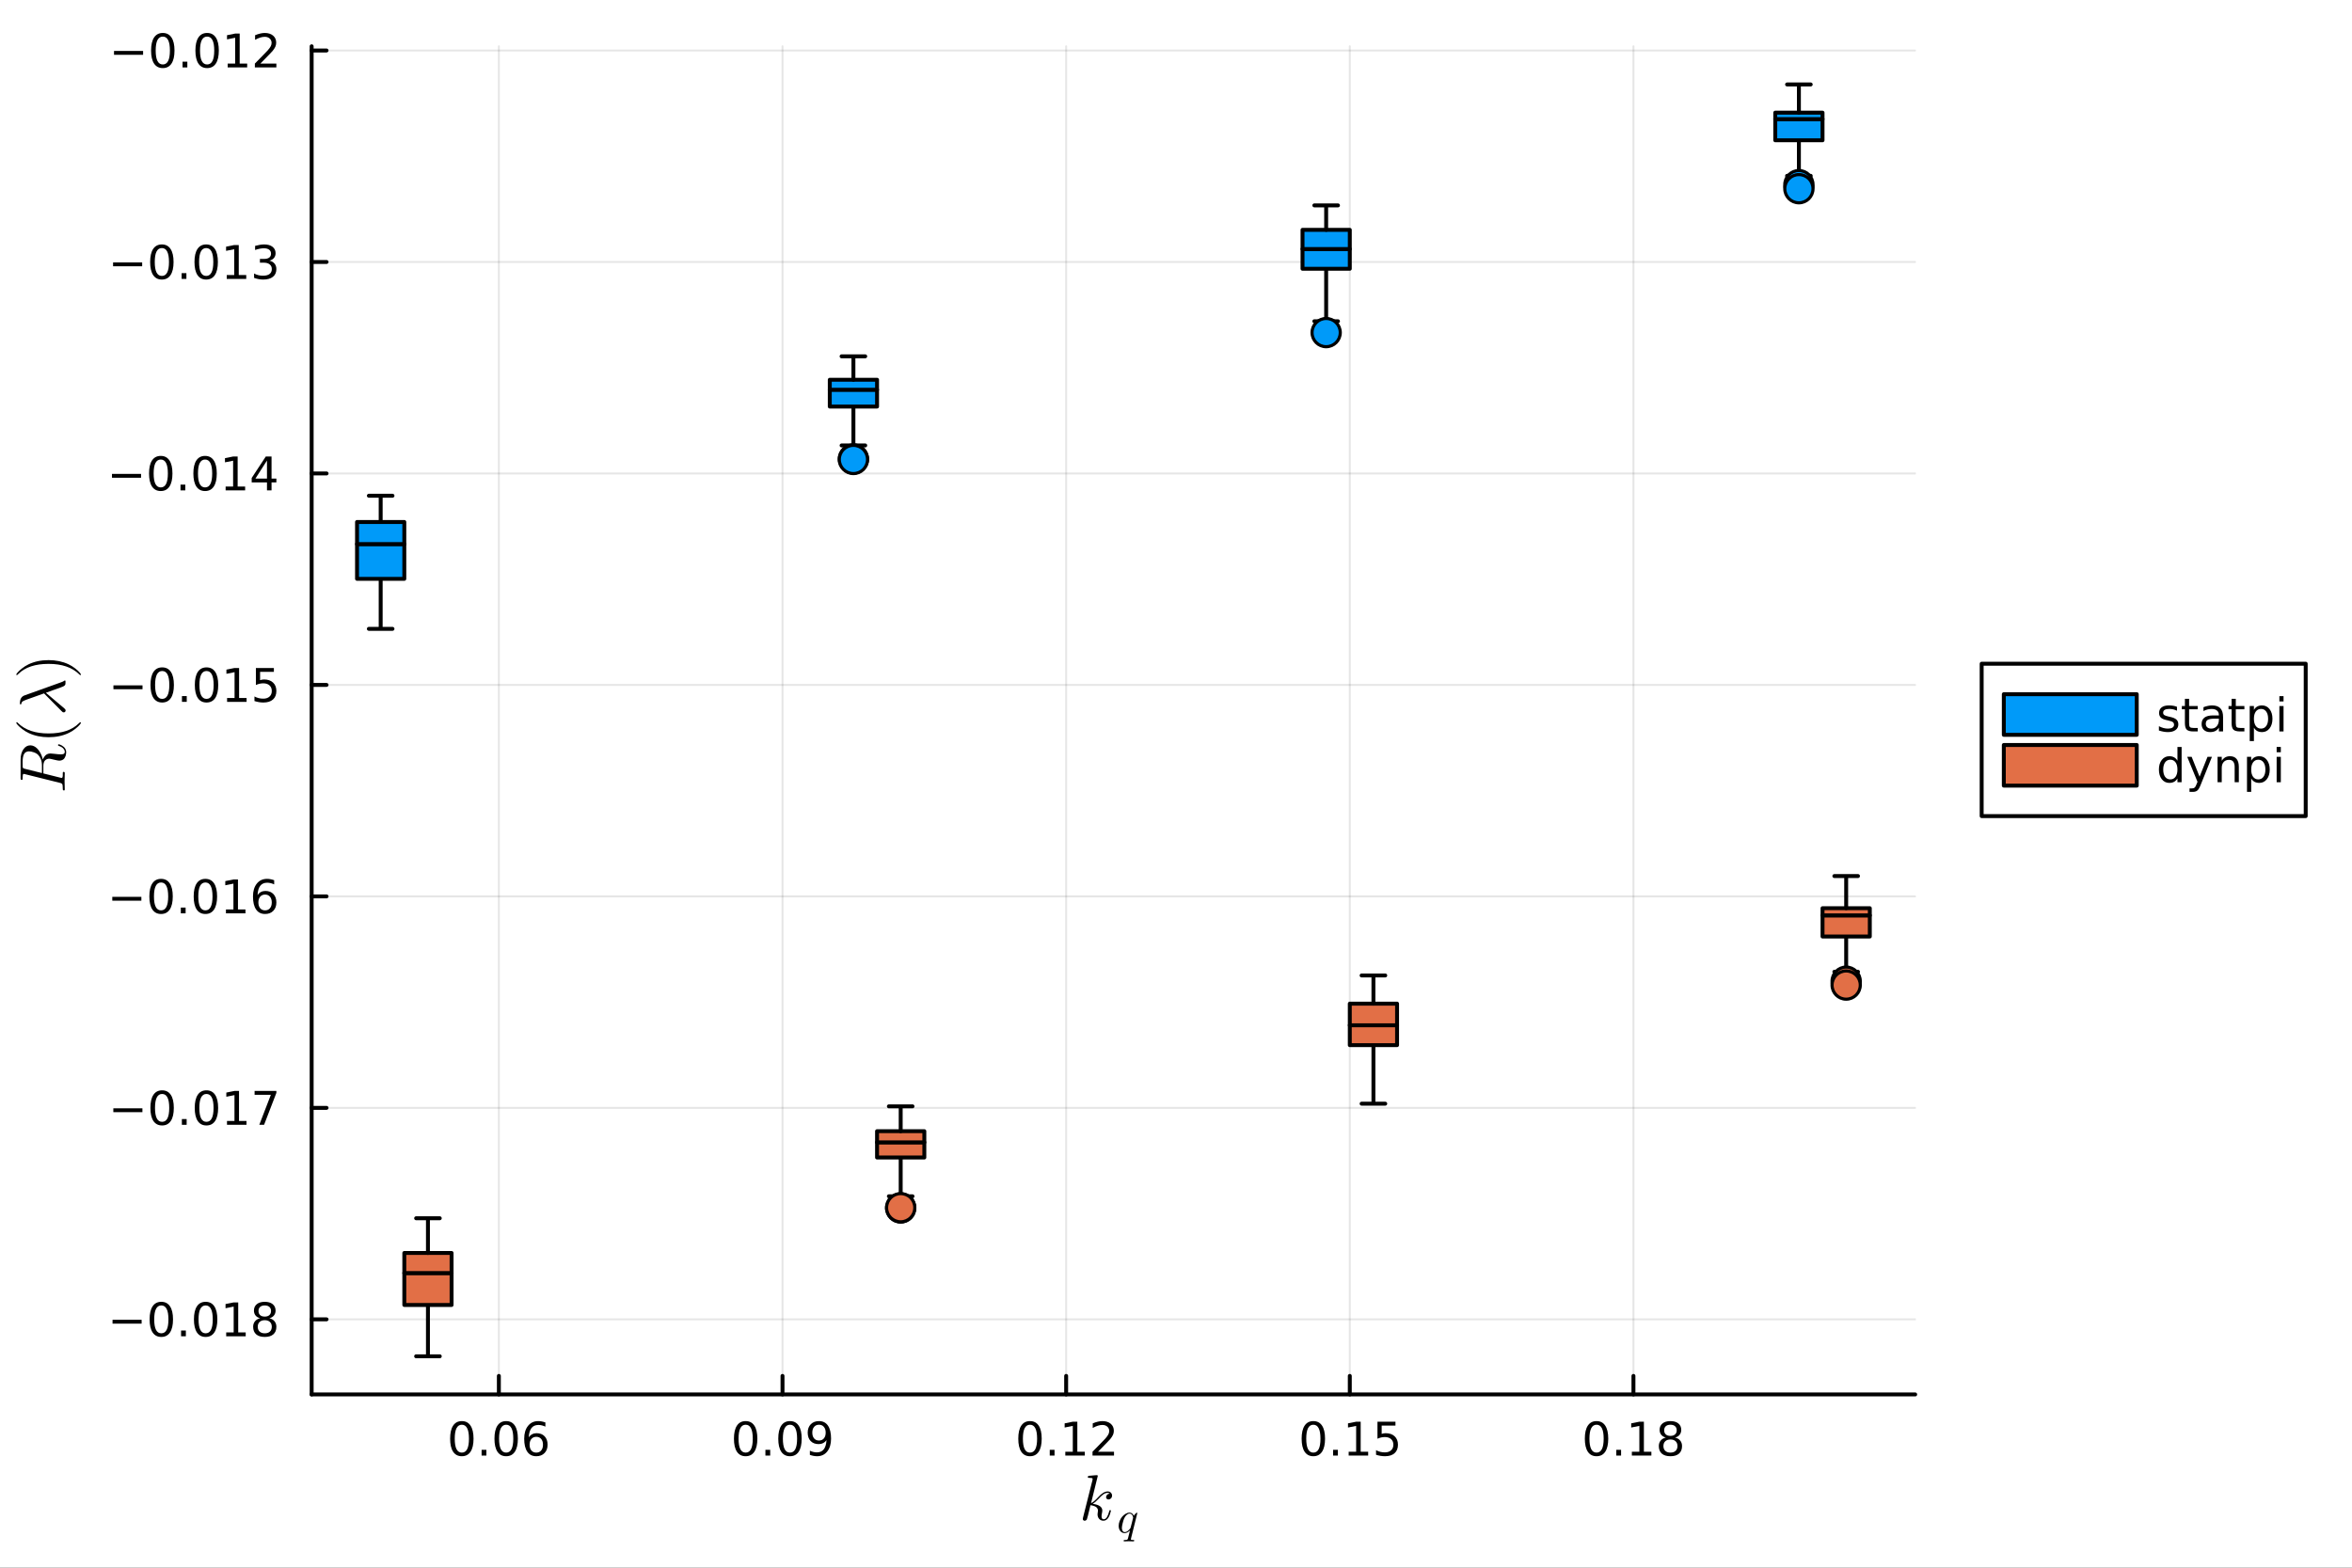 <?xml version="1.0" encoding="utf-8"?>
<svg xmlns="http://www.w3.org/2000/svg" xmlns:xlink="http://www.w3.org/1999/xlink" width="600" height="400" viewBox="0 0 2400 1600">
<rect x="0" y="0" width="2400" height="1600" fill="#333333" stroke="none"/>
<defs>
  <clipPath id="clip270">
    <rect x="0" y="0" width="2400" height="1600"/>
  </clipPath>
</defs>
<path clip-path="url(#clip270)" d="M0 1600 L2400 1600 L2400 0 L0 0  Z" fill="#ffffff" fill-rule="evenodd" fill-opacity="1"/>
<defs>
  <clipPath id="clip271">
    <rect x="480" y="0" width="1681" height="1600"/>
  </clipPath>
</defs>
<path clip-path="url(#clip270)" d="M318.014 1423.18 L1954.28 1423.18 L1954.28 47.244 L318.014 47.244  Z" fill="#ffffff" fill-rule="evenodd" fill-opacity="1"/>
<defs>
  <clipPath id="clip272">
    <rect x="318" y="47" width="1637" height="1377"/>
  </clipPath>
</defs>
<polyline clip-path="url(#clip272)" style="stroke:#000000; stroke-linecap:round; stroke-linejoin:round; stroke-width:2; stroke-opacity:0.1; fill:none" points="509.04,1423.18 509.04,47.244 "/>
<polyline clip-path="url(#clip272)" style="stroke:#000000; stroke-linecap:round; stroke-linejoin:round; stroke-width:2; stroke-opacity:0.1; fill:none" points="798.475,1423.18 798.475,47.244 "/>
<polyline clip-path="url(#clip272)" style="stroke:#000000; stroke-linecap:round; stroke-linejoin:round; stroke-width:2; stroke-opacity:0.1; fill:none" points="1087.91,1423.18 1087.91,47.244 "/>
<polyline clip-path="url(#clip272)" style="stroke:#000000; stroke-linecap:round; stroke-linejoin:round; stroke-width:2; stroke-opacity:0.1; fill:none" points="1377.34,1423.18 1377.34,47.244 "/>
<polyline clip-path="url(#clip272)" style="stroke:#000000; stroke-linecap:round; stroke-linejoin:round; stroke-width:2; stroke-opacity:0.1; fill:none" points="1666.78,1423.18 1666.78,47.244 "/>
<polyline clip-path="url(#clip270)" style="stroke:#000000; stroke-linecap:round; stroke-linejoin:round; stroke-width:4; stroke-opacity:1; fill:none" points="318.014,1423.18 1954.28,1423.18 "/>
<polyline clip-path="url(#clip270)" style="stroke:#000000; stroke-linecap:round; stroke-linejoin:round; stroke-width:4; stroke-opacity:1; fill:none" points="509.04,1423.18 509.04,1404.28 "/>
<polyline clip-path="url(#clip270)" style="stroke:#000000; stroke-linecap:round; stroke-linejoin:round; stroke-width:4; stroke-opacity:1; fill:none" points="798.475,1423.18 798.475,1404.28 "/>
<polyline clip-path="url(#clip270)" style="stroke:#000000; stroke-linecap:round; stroke-linejoin:round; stroke-width:4; stroke-opacity:1; fill:none" points="1087.91,1423.18 1087.91,1404.28 "/>
<polyline clip-path="url(#clip270)" style="stroke:#000000; stroke-linecap:round; stroke-linejoin:round; stroke-width:4; stroke-opacity:1; fill:none" points="1377.34,1423.18 1377.34,1404.28 "/>
<polyline clip-path="url(#clip270)" style="stroke:#000000; stroke-linecap:round; stroke-linejoin:round; stroke-width:4; stroke-opacity:1; fill:none" points="1666.78,1423.18 1666.78,1404.28 "/>
<path clip-path="url(#clip270)" d="M471.263 1454.1 Q467.652 1454.1 465.823 1457.66 Q464.018 1461.2 464.018 1468.33 Q464.018 1475.44 465.823 1479.01 Q467.652 1482.55 471.263 1482.55 Q474.897 1482.55 476.703 1479.01 Q478.531 1475.44 478.531 1468.33 Q478.531 1461.2 476.703 1457.66 Q474.897 1454.1 471.263 1454.1 M471.263 1450.39 Q477.073 1450.39 480.129 1455 Q483.207 1459.58 483.207 1468.33 Q483.207 1477.06 480.129 1481.67 Q477.073 1486.25 471.263 1486.25 Q465.453 1486.25 462.374 1481.67 Q459.318 1477.06 459.318 1468.33 Q459.318 1459.58 462.374 1455 Q465.453 1450.39 471.263 1450.39 Z" fill="#000000" fill-rule="nonzero" fill-opacity="1" /><path clip-path="url(#clip270)" d="M491.425 1479.7 L496.309 1479.7 L496.309 1485.58 L491.425 1485.58 L491.425 1479.7 Z" fill="#000000" fill-rule="nonzero" fill-opacity="1" /><path clip-path="url(#clip270)" d="M516.494 1454.1 Q512.883 1454.1 511.054 1457.66 Q509.249 1461.2 509.249 1468.33 Q509.249 1475.44 511.054 1479.01 Q512.883 1482.55 516.494 1482.55 Q520.128 1482.55 521.934 1479.01 Q523.763 1475.44 523.763 1468.33 Q523.763 1461.2 521.934 1457.66 Q520.128 1454.1 516.494 1454.1 M516.494 1450.39 Q522.304 1450.39 525.36 1455 Q528.438 1459.58 528.438 1468.33 Q528.438 1477.06 525.36 1481.67 Q522.304 1486.25 516.494 1486.25 Q510.684 1486.25 507.605 1481.67 Q504.55 1477.06 504.55 1468.33 Q504.55 1459.58 507.605 1455 Q510.684 1450.39 516.494 1450.39 Z" fill="#000000" fill-rule="nonzero" fill-opacity="1" /><path clip-path="url(#clip270)" d="M547.235 1466.44 Q544.087 1466.44 542.235 1468.59 Q540.406 1470.74 540.406 1474.49 Q540.406 1478.22 542.235 1480.39 Q544.087 1482.55 547.235 1482.55 Q550.383 1482.55 552.212 1480.39 Q554.063 1478.22 554.063 1474.49 Q554.063 1470.74 552.212 1468.59 Q550.383 1466.44 547.235 1466.44 M556.517 1451.78 L556.517 1456.04 Q554.758 1455.21 552.952 1454.77 Q551.17 1454.33 549.411 1454.33 Q544.781 1454.33 542.327 1457.45 Q539.897 1460.58 539.55 1466.9 Q540.915 1464.89 542.975 1463.82 Q545.036 1462.73 547.512 1462.73 Q552.721 1462.73 555.73 1465.9 Q558.762 1469.05 558.762 1474.49 Q558.762 1479.82 555.614 1483.03 Q552.466 1486.25 547.235 1486.25 Q541.239 1486.25 538.068 1481.67 Q534.897 1477.06 534.897 1468.33 Q534.897 1460.14 538.786 1455.28 Q542.675 1450.39 549.225 1450.39 Q550.985 1450.39 552.767 1450.74 Q554.573 1451.09 556.517 1451.78 Z" fill="#000000" fill-rule="nonzero" fill-opacity="1" /><path clip-path="url(#clip270)" d="M760.871 1454.1 Q757.26 1454.1 755.431 1457.66 Q753.625 1461.2 753.625 1468.33 Q753.625 1475.44 755.431 1479.01 Q757.26 1482.55 760.871 1482.55 Q764.505 1482.55 766.31 1479.01 Q768.139 1475.44 768.139 1468.33 Q768.139 1461.2 766.31 1457.66 Q764.505 1454.1 760.871 1454.1 M760.871 1450.39 Q766.681 1450.39 769.736 1455 Q772.815 1459.58 772.815 1468.33 Q772.815 1477.06 769.736 1481.67 Q766.681 1486.25 760.871 1486.25 Q755.06 1486.25 751.982 1481.67 Q748.926 1477.06 748.926 1468.33 Q748.926 1459.58 751.982 1455 Q755.06 1450.39 760.871 1450.39 Z" fill="#000000" fill-rule="nonzero" fill-opacity="1" /><path clip-path="url(#clip270)" d="M781.033 1479.7 L785.917 1479.7 L785.917 1485.58 L781.033 1485.58 L781.033 1479.7 Z" fill="#000000" fill-rule="nonzero" fill-opacity="1" /><path clip-path="url(#clip270)" d="M806.102 1454.1 Q802.491 1454.1 800.662 1457.66 Q798.857 1461.2 798.857 1468.33 Q798.857 1475.44 800.662 1479.01 Q802.491 1482.55 806.102 1482.55 Q809.736 1482.55 811.542 1479.01 Q813.37 1475.44 813.37 1468.33 Q813.37 1461.2 811.542 1457.66 Q809.736 1454.1 806.102 1454.1 M806.102 1450.39 Q811.912 1450.39 814.968 1455 Q818.046 1459.58 818.046 1468.33 Q818.046 1477.06 814.968 1481.67 Q811.912 1486.25 806.102 1486.25 Q800.292 1486.25 797.213 1481.67 Q794.158 1477.06 794.158 1468.33 Q794.158 1459.58 797.213 1455 Q800.292 1450.39 806.102 1450.39 Z" fill="#000000" fill-rule="nonzero" fill-opacity="1" /><path clip-path="url(#clip270)" d="M826.403 1484.86 L826.403 1480.6 Q828.162 1481.44 829.967 1481.88 Q831.773 1482.32 833.509 1482.32 Q838.139 1482.32 840.569 1479.21 Q843.023 1476.09 843.37 1469.75 Q842.028 1471.74 839.967 1472.8 Q837.907 1473.87 835.407 1473.87 Q830.222 1473.87 827.19 1470.74 Q824.18 1467.59 824.18 1462.15 Q824.18 1456.83 827.329 1453.61 Q830.477 1450.39 835.708 1450.39 Q841.704 1450.39 844.852 1455 Q848.023 1459.58 848.023 1468.33 Q848.023 1476.51 844.134 1481.39 Q840.268 1486.25 833.717 1486.25 Q831.958 1486.25 830.153 1485.9 Q828.347 1485.56 826.403 1484.86 M835.708 1470.21 Q838.856 1470.21 840.685 1468.06 Q842.537 1465.9 842.537 1462.15 Q842.537 1458.43 840.685 1456.27 Q838.856 1454.1 835.708 1454.1 Q832.56 1454.1 830.708 1456.27 Q828.88 1458.43 828.88 1462.15 Q828.88 1465.9 830.708 1468.06 Q832.56 1470.21 835.708 1470.21 Z" fill="#000000" fill-rule="nonzero" fill-opacity="1" /><path clip-path="url(#clip270)" d="M1051.01 1454.1 Q1047.4 1454.1 1045.57 1457.66 Q1043.77 1461.2 1043.77 1468.33 Q1043.77 1475.44 1045.57 1479.01 Q1047.4 1482.55 1051.01 1482.55 Q1054.65 1482.55 1056.45 1479.01 Q1058.28 1475.44 1058.28 1468.33 Q1058.28 1461.2 1056.45 1457.66 Q1054.65 1454.1 1051.01 1454.1 M1051.01 1450.39 Q1056.82 1450.39 1059.88 1455 Q1062.96 1459.58 1062.96 1468.33 Q1062.96 1477.06 1059.88 1481.67 Q1056.82 1486.25 1051.01 1486.25 Q1045.2 1486.25 1042.12 1481.67 Q1039.07 1477.06 1039.07 1468.33 Q1039.07 1459.58 1042.12 1455 Q1045.2 1450.39 1051.01 1450.39 Z" fill="#000000" fill-rule="nonzero" fill-opacity="1" /><path clip-path="url(#clip270)" d="M1071.17 1479.7 L1076.06 1479.7 L1076.06 1485.58 L1071.17 1485.58 L1071.17 1479.7 Z" fill="#000000" fill-rule="nonzero" fill-opacity="1" /><path clip-path="url(#clip270)" d="M1087.05 1481.64 L1094.69 1481.64 L1094.69 1455.28 L1086.38 1456.95 L1086.38 1452.69 L1094.64 1451.02 L1099.32 1451.02 L1099.32 1481.64 L1106.96 1481.64 L1106.96 1485.58 L1087.05 1485.58 L1087.05 1481.64 Z" fill="#000000" fill-rule="nonzero" fill-opacity="1" /><path clip-path="url(#clip270)" d="M1120.43 1481.64 L1136.75 1481.64 L1136.75 1485.58 L1114.81 1485.58 L1114.81 1481.64 Q1117.47 1478.89 1122.05 1474.26 Q1126.66 1469.61 1127.84 1468.27 Q1130.08 1465.74 1130.96 1464.01 Q1131.87 1462.25 1131.87 1460.56 Q1131.87 1457.8 1129.92 1456.07 Q1128 1454.33 1124.9 1454.33 Q1122.7 1454.33 1120.25 1455.09 Q1117.82 1455.86 1115.04 1457.41 L1115.04 1452.69 Q1117.86 1451.55 1120.32 1450.97 Q1122.77 1450.39 1124.81 1450.39 Q1130.18 1450.39 1133.37 1453.08 Q1136.57 1455.77 1136.57 1460.26 Q1136.57 1462.39 1135.76 1464.31 Q1134.97 1466.2 1132.86 1468.8 Q1132.28 1469.47 1129.18 1472.69 Q1126.08 1475.88 1120.43 1481.64 Z" fill="#000000" fill-rule="nonzero" fill-opacity="1" /><path clip-path="url(#clip270)" d="M1340.14 1454.1 Q1336.53 1454.1 1334.7 1457.66 Q1332.9 1461.2 1332.9 1468.33 Q1332.9 1475.44 1334.7 1479.01 Q1336.53 1482.55 1340.14 1482.55 Q1343.78 1482.55 1345.58 1479.01 Q1347.41 1475.44 1347.41 1468.33 Q1347.41 1461.2 1345.58 1457.66 Q1343.78 1454.1 1340.14 1454.1 M1340.14 1450.39 Q1345.95 1450.39 1349.01 1455 Q1352.09 1459.58 1352.09 1468.33 Q1352.09 1477.06 1349.01 1481.67 Q1345.95 1486.25 1340.14 1486.25 Q1334.33 1486.25 1331.26 1481.67 Q1328.2 1477.06 1328.2 1468.33 Q1328.2 1459.58 1331.26 1455 Q1334.33 1450.39 1340.14 1450.39 Z" fill="#000000" fill-rule="nonzero" fill-opacity="1" /><path clip-path="url(#clip270)" d="M1360.31 1479.7 L1365.19 1479.7 L1365.19 1485.58 L1360.31 1485.58 L1360.31 1479.7 Z" fill="#000000" fill-rule="nonzero" fill-opacity="1" /><path clip-path="url(#clip270)" d="M1376.19 1481.64 L1383.82 1481.64 L1383.82 1455.28 L1375.51 1456.95 L1375.51 1452.69 L1383.78 1451.02 L1388.45 1451.02 L1388.45 1481.64 L1396.09 1481.64 L1396.09 1485.58 L1376.19 1485.58 L1376.19 1481.64 Z" fill="#000000" fill-rule="nonzero" fill-opacity="1" /><path clip-path="url(#clip270)" d="M1405.58 1451.02 L1423.94 1451.02 L1423.94 1454.96 L1409.87 1454.96 L1409.87 1463.43 Q1410.88 1463.08 1411.9 1462.92 Q1412.92 1462.73 1413.94 1462.73 Q1419.73 1462.73 1423.11 1465.9 Q1426.49 1469.08 1426.49 1474.49 Q1426.49 1480.07 1423.01 1483.17 Q1419.54 1486.25 1413.22 1486.25 Q1411.05 1486.25 1408.78 1485.88 Q1406.53 1485.51 1404.13 1484.77 L1404.13 1480.07 Q1406.21 1481.2 1408.43 1481.76 Q1410.65 1482.32 1413.13 1482.32 Q1417.13 1482.32 1419.47 1480.21 Q1421.81 1478.1 1421.81 1474.49 Q1421.81 1470.88 1419.47 1468.77 Q1417.13 1466.67 1413.13 1466.67 Q1411.25 1466.67 1409.38 1467.08 Q1407.53 1467.5 1405.58 1468.38 L1405.58 1451.02 Z" fill="#000000" fill-rule="nonzero" fill-opacity="1" /><path clip-path="url(#clip270)" d="M1629.13 1454.1 Q1625.52 1454.1 1623.69 1457.66 Q1621.88 1461.2 1621.88 1468.33 Q1621.88 1475.44 1623.69 1479.01 Q1625.52 1482.55 1629.13 1482.55 Q1632.76 1482.55 1634.57 1479.01 Q1636.4 1475.44 1636.4 1468.33 Q1636.4 1461.2 1634.57 1457.66 Q1632.76 1454.1 1629.13 1454.1 M1629.13 1450.39 Q1634.94 1450.39 1637.99 1455 Q1641.07 1459.58 1641.07 1468.33 Q1641.07 1477.06 1637.99 1481.67 Q1634.94 1486.25 1629.13 1486.25 Q1623.32 1486.25 1620.24 1481.67 Q1617.18 1477.06 1617.18 1468.33 Q1617.18 1459.58 1620.24 1455 Q1623.32 1450.39 1629.13 1450.39 Z" fill="#000000" fill-rule="nonzero" fill-opacity="1" /><path clip-path="url(#clip270)" d="M1649.29 1479.7 L1654.17 1479.7 L1654.17 1485.58 L1649.29 1485.58 L1649.29 1479.7 Z" fill="#000000" fill-rule="nonzero" fill-opacity="1" /><path clip-path="url(#clip270)" d="M1665.17 1481.64 L1672.81 1481.64 L1672.81 1455.28 L1664.5 1456.95 L1664.5 1452.69 L1672.76 1451.02 L1677.44 1451.02 L1677.44 1481.64 L1685.08 1481.64 L1685.08 1485.58 L1665.17 1485.58 L1665.17 1481.64 Z" fill="#000000" fill-rule="nonzero" fill-opacity="1" /><path clip-path="url(#clip270)" d="M1704.52 1469.17 Q1701.19 1469.17 1699.27 1470.95 Q1697.37 1472.73 1697.37 1475.86 Q1697.37 1478.98 1699.27 1480.77 Q1701.19 1482.55 1704.52 1482.55 Q1707.85 1482.55 1709.77 1480.77 Q1711.7 1478.96 1711.7 1475.86 Q1711.7 1472.73 1709.77 1470.95 Q1707.88 1469.17 1704.52 1469.17 M1699.84 1467.18 Q1696.83 1466.44 1695.15 1464.38 Q1693.48 1462.32 1693.48 1459.35 Q1693.48 1455.21 1696.42 1452.8 Q1699.38 1450.39 1704.52 1450.39 Q1709.68 1450.39 1712.62 1452.8 Q1715.56 1455.21 1715.56 1459.35 Q1715.56 1462.32 1713.87 1464.38 Q1712.21 1466.44 1709.22 1467.18 Q1712.6 1467.96 1714.47 1470.26 Q1716.37 1472.55 1716.37 1475.86 Q1716.37 1480.88 1713.29 1483.57 Q1710.24 1486.25 1704.52 1486.25 Q1698.8 1486.25 1695.72 1483.57 Q1692.67 1480.88 1692.67 1475.86 Q1692.67 1472.55 1694.57 1470.26 Q1696.46 1467.96 1699.84 1467.18 M1698.13 1459.79 Q1698.13 1462.48 1699.8 1463.98 Q1701.49 1465.49 1704.52 1465.49 Q1707.53 1465.49 1709.22 1463.98 Q1710.93 1462.48 1710.93 1459.79 Q1710.93 1457.11 1709.22 1455.6 Q1707.53 1454.1 1704.52 1454.1 Q1701.49 1454.1 1699.8 1455.6 Q1698.13 1457.11 1698.13 1459.79 Z" fill="#000000" fill-rule="nonzero" fill-opacity="1" /><path clip-path="url(#clip270)" d="M1134.76 1526.34 Q1134.76 1528.18 1133.63 1529.27 Q1132.54 1530.37 1131.15 1530.37 Q1129.93 1530.37 1129.28 1529.66 Q1128.64 1528.95 1128.64 1528.05 Q1128.64 1527.66 1128.8 1527.18 Q1128.96 1526.67 1129.32 1526.05 Q1129.7 1525.44 1130.51 1524.99 Q1131.31 1524.54 1132.41 1524.48 Q1132.18 1524.25 1132.12 1524.22 Q1131.63 1523.83 1130.73 1523.7 Q1130.6 1523.64 1130.15 1523.64 Q1127.93 1523.64 1125.68 1525.28 Q1123.45 1526.89 1120.72 1529.95 Q1117.27 1533.53 1115.05 1534.85 Q1124.81 1536.13 1124.81 1541.77 Q1124.81 1542.7 1124.55 1543.83 Q1124.03 1545.96 1124.03 1547.5 Q1124.03 1550.59 1126.13 1550.59 Q1128.16 1550.59 1129.44 1548.53 Q1130.77 1546.47 1131.86 1542.45 Q1132.02 1541.71 1132.18 1541.48 Q1132.34 1541.25 1132.79 1541.25 Q1133.6 1541.25 1133.6 1541.9 Q1132.86 1545.67 1131.22 1548.57 Q1129.12 1552.08 1126 1552.08 Q1123.39 1552.08 1121.65 1550.27 Q1119.94 1548.44 1119.94 1545.54 Q1119.94 1544.83 1120.2 1543.22 Q1120.39 1542.58 1120.39 1541.83 Q1120.39 1540.32 1119.56 1539.19 Q1118.72 1538.03 1117.37 1537.45 Q1116.01 1536.87 1114.89 1536.62 Q1113.79 1536.33 1112.73 1536.23 Q1109.51 1549.85 1109.06 1550.69 Q1108.77 1551.27 1108.12 1551.66 Q1107.48 1552.08 1106.8 1552.08 Q1106.16 1552.08 1105.52 1551.63 Q1104.9 1551.21 1104.9 1550.21 Q1104.9 1549.69 1105.16 1548.76 L1114.73 1510.76 L1114.92 1509.47 Q1114.92 1509.08 1114.76 1508.89 Q1114.63 1508.66 1113.86 1508.5 Q1113.12 1508.34 1111.63 1508.34 Q1111.02 1508.34 1110.73 1508.31 Q1110.48 1508.28 1110.25 1508.12 Q1110.02 1507.92 1110.02 1507.54 Q1110.02 1506.99 1110.25 1506.7 Q1110.51 1506.38 1110.7 1506.31 Q1110.89 1506.25 1111.28 1506.21 Q1111.83 1506.18 1113.66 1506.02 Q1115.5 1505.83 1117.08 1505.7 Q1118.66 1505.57 1119.33 1505.57 Q1119.72 1505.57 1119.91 1505.76 Q1120.14 1505.93 1120.17 1506.12 L1120.2 1506.28 L1113.34 1534.11 Q1116.18 1532.98 1120.65 1527.99 Q1125.84 1522.19 1130.28 1522.19 Q1132.38 1522.19 1133.57 1523.48 Q1134.76 1524.73 1134.76 1526.34 Z" fill="#000000" fill-rule="nonzero" fill-opacity="1" /><path clip-path="url(#clip270)" d="M1160.53 1544.29 L1154.15 1569.97 Q1153.97 1570.78 1153.97 1570.98 Q1153.97 1571.25 1154.04 1571.37 Q1154.13 1571.5 1154.63 1571.61 Q1155.15 1571.73 1156.18 1571.73 Q1156.57 1571.73 1156.7 1571.73 Q1156.84 1571.73 1157.04 1571.77 Q1157.24 1571.82 1157.31 1571.93 Q1157.38 1572.04 1157.38 1572.22 Q1157.38 1573.15 1156.57 1573.15 Q1155.8 1573.15 1154.2 1573.08 Q1152.6 1573.01 1151.81 1573.01 Q1151.04 1573.01 1149.49 1573.08 Q1147.93 1573.15 1147.19 1573.15 Q1146.92 1573.15 1146.76 1573.01 Q1146.6 1572.9 1146.6 1572.76 L1146.58 1572.65 Q1146.58 1572.02 1146.83 1571.86 Q1147.07 1571.73 1147.64 1571.73 Q1149.58 1571.7 1150.14 1571.43 Q1150.7 1571.16 1150.97 1570.19 L1153.05 1561.94 Q1150.28 1564.72 1147.59 1564.72 Q1145 1564.72 1143.24 1562.69 Q1141.51 1560.64 1141.51 1557.32 Q1141.51 1554.86 1142.48 1552.38 Q1143.47 1549.9 1145 1548.03 Q1146.56 1546.16 1148.59 1544.99 Q1150.61 1543.79 1152.62 1543.79 Q1153.91 1543.79 1155.06 1544.54 Q1156.23 1545.28 1156.93 1547.02 Q1157.51 1546.03 1158.59 1544.94 Q1159.68 1543.84 1160.06 1543.84 Q1160.29 1543.84 1160.4 1544 Q1160.53 1544.13 1160.53 1544.29 M1156.27 1548.87 Q1156.27 1548.64 1156.09 1548.08 Q1155.93 1547.51 1155.57 1546.75 Q1155.24 1545.96 1154.45 1545.4 Q1153.66 1544.81 1152.62 1544.81 Q1151.13 1544.81 1149.53 1546.25 Q1147.95 1547.67 1146.92 1550.15 Q1146.26 1551.78 1145.52 1554.8 Q1144.78 1557.82 1144.78 1559.35 Q1144.78 1559.71 1144.8 1560.12 Q1144.84 1560.52 1145.02 1561.2 Q1145.2 1561.88 1145.47 1562.39 Q1145.77 1562.91 1146.35 1563.3 Q1146.94 1563.68 1147.73 1563.68 Q1149.44 1563.68 1151.16 1562.21 Q1152.87 1560.75 1153.59 1559.44 Q1153.68 1559.31 1154.97 1554.19 Q1156.27 1549.07 1156.27 1548.87 Z" fill="#000000" fill-rule="nonzero" fill-opacity="1" /><polyline clip-path="url(#clip272)" style="stroke:#000000; stroke-linecap:round; stroke-linejoin:round; stroke-width:2; stroke-opacity:0.1; fill:none" points="318.014,1346.54 1954.28,1346.54 "/>
<polyline clip-path="url(#clip272)" style="stroke:#000000; stroke-linecap:round; stroke-linejoin:round; stroke-width:2; stroke-opacity:0.1; fill:none" points="318.014,1130.71 1954.28,1130.71 "/>
<polyline clip-path="url(#clip272)" style="stroke:#000000; stroke-linecap:round; stroke-linejoin:round; stroke-width:2; stroke-opacity:0.1; fill:none" points="318.014,914.874 1954.28,914.874 "/>
<polyline clip-path="url(#clip272)" style="stroke:#000000; stroke-linecap:round; stroke-linejoin:round; stroke-width:2; stroke-opacity:0.1; fill:none" points="318.014,699.042 1954.28,699.042 "/>
<polyline clip-path="url(#clip272)" style="stroke:#000000; stroke-linecap:round; stroke-linejoin:round; stroke-width:2; stroke-opacity:0.1; fill:none" points="318.014,483.209 1954.28,483.209 "/>
<polyline clip-path="url(#clip272)" style="stroke:#000000; stroke-linecap:round; stroke-linejoin:round; stroke-width:2; stroke-opacity:0.1; fill:none" points="318.014,267.376 1954.28,267.376 "/>
<polyline clip-path="url(#clip272)" style="stroke:#000000; stroke-linecap:round; stroke-linejoin:round; stroke-width:2; stroke-opacity:0.1; fill:none" points="318.014,51.543 1954.28,51.543 "/>
<polyline clip-path="url(#clip270)" style="stroke:#000000; stroke-linecap:round; stroke-linejoin:round; stroke-width:4; stroke-opacity:1; fill:none" points="318.014,1423.18 318.014,47.244 "/>
<polyline clip-path="url(#clip270)" style="stroke:#000000; stroke-linecap:round; stroke-linejoin:round; stroke-width:4; stroke-opacity:1; fill:none" points="318.014,1346.54 333.211,1346.54 "/>
<polyline clip-path="url(#clip270)" style="stroke:#000000; stroke-linecap:round; stroke-linejoin:round; stroke-width:4; stroke-opacity:1; fill:none" points="318.014,1130.71 333.211,1130.71 "/>
<polyline clip-path="url(#clip270)" style="stroke:#000000; stroke-linecap:round; stroke-linejoin:round; stroke-width:4; stroke-opacity:1; fill:none" points="318.014,914.874 333.211,914.874 "/>
<polyline clip-path="url(#clip270)" style="stroke:#000000; stroke-linecap:round; stroke-linejoin:round; stroke-width:4; stroke-opacity:1; fill:none" points="318.014,699.042 333.211,699.042 "/>
<polyline clip-path="url(#clip270)" style="stroke:#000000; stroke-linecap:round; stroke-linejoin:round; stroke-width:4; stroke-opacity:1; fill:none" points="318.014,483.209 333.211,483.209 "/>
<polyline clip-path="url(#clip270)" style="stroke:#000000; stroke-linecap:round; stroke-linejoin:round; stroke-width:4; stroke-opacity:1; fill:none" points="318.014,267.376 333.211,267.376 "/>
<polyline clip-path="url(#clip270)" style="stroke:#000000; stroke-linecap:round; stroke-linejoin:round; stroke-width:4; stroke-opacity:1; fill:none" points="318.014,51.543 333.211,51.543 "/>
<path clip-path="url(#clip270)" d="M114.839 1346.99 L144.515 1346.99 L144.515 1350.93 L114.839 1350.93 L114.839 1346.99 Z" fill="#000000" fill-rule="nonzero" fill-opacity="1" /><path clip-path="url(#clip270)" d="M164.607 1332.34 Q160.996 1332.34 159.167 1335.9 Q157.362 1339.45 157.362 1346.57 Q157.362 1353.68 159.167 1357.25 Q160.996 1360.79 164.607 1360.79 Q168.241 1360.79 170.047 1357.25 Q171.876 1353.68 171.876 1346.57 Q171.876 1339.45 170.047 1335.9 Q168.241 1332.34 164.607 1332.34 M164.607 1328.64 Q170.417 1328.64 173.473 1333.24 Q176.551 1337.82 176.551 1346.57 Q176.551 1355.3 173.473 1359.91 Q170.417 1364.49 164.607 1364.49 Q158.797 1364.49 155.718 1359.91 Q152.663 1355.3 152.663 1346.57 Q152.663 1337.82 155.718 1333.24 Q158.797 1328.64 164.607 1328.64 Z" fill="#000000" fill-rule="nonzero" fill-opacity="1" /><path clip-path="url(#clip270)" d="M184.769 1357.94 L189.653 1357.94 L189.653 1363.82 L184.769 1363.82 L184.769 1357.94 Z" fill="#000000" fill-rule="nonzero" fill-opacity="1" /><path clip-path="url(#clip270)" d="M209.838 1332.34 Q206.227 1332.34 204.399 1335.9 Q202.593 1339.45 202.593 1346.57 Q202.593 1353.68 204.399 1357.25 Q206.227 1360.79 209.838 1360.79 Q213.473 1360.79 215.278 1357.25 Q217.107 1353.68 217.107 1346.57 Q217.107 1339.45 215.278 1335.9 Q213.473 1332.34 209.838 1332.34 M209.838 1328.64 Q215.649 1328.64 218.704 1333.24 Q221.783 1337.82 221.783 1346.57 Q221.783 1355.3 218.704 1359.91 Q215.649 1364.49 209.838 1364.49 Q204.028 1364.49 200.95 1359.91 Q197.894 1355.3 197.894 1346.57 Q197.894 1337.82 200.95 1333.24 Q204.028 1328.64 209.838 1328.64 Z" fill="#000000" fill-rule="nonzero" fill-opacity="1" /><path clip-path="url(#clip270)" d="M230.81 1359.88 L238.449 1359.88 L238.449 1333.52 L230.139 1335.19 L230.139 1330.93 L238.403 1329.26 L243.079 1329.26 L243.079 1359.88 L250.718 1359.88 L250.718 1363.82 L230.81 1363.82 L230.81 1359.88 Z" fill="#000000" fill-rule="nonzero" fill-opacity="1" /><path clip-path="url(#clip270)" d="M270.162 1347.41 Q266.829 1347.41 264.907 1349.19 Q263.009 1350.97 263.009 1354.1 Q263.009 1357.22 264.907 1359.01 Q266.829 1360.79 270.162 1360.79 Q273.495 1360.79 275.417 1359.01 Q277.338 1357.2 277.338 1354.1 Q277.338 1350.97 275.417 1349.19 Q273.519 1347.41 270.162 1347.41 M265.486 1345.42 Q262.477 1344.68 260.787 1342.62 Q259.12 1340.56 259.12 1337.59 Q259.12 1333.45 262.06 1331.04 Q265.023 1328.64 270.162 1328.64 Q275.324 1328.64 278.264 1331.04 Q281.204 1333.45 281.204 1337.59 Q281.204 1340.56 279.514 1342.62 Q277.847 1344.68 274.861 1345.42 Q278.241 1346.2 280.116 1348.5 Q282.014 1350.79 282.014 1354.1 Q282.014 1359.12 278.935 1361.81 Q275.88 1364.49 270.162 1364.49 Q264.445 1364.49 261.366 1361.81 Q258.31 1359.12 258.31 1354.1 Q258.31 1350.79 260.208 1348.5 Q262.107 1346.2 265.486 1345.42 M263.773 1338.03 Q263.773 1340.72 265.44 1342.22 Q267.13 1343.73 270.162 1343.73 Q273.171 1343.73 274.861 1342.22 Q276.574 1340.72 276.574 1338.03 Q276.574 1335.35 274.861 1333.84 Q273.171 1332.34 270.162 1332.34 Q267.13 1332.34 265.44 1333.84 Q263.773 1335.35 263.773 1338.03 Z" fill="#000000" fill-rule="nonzero" fill-opacity="1" /><path clip-path="url(#clip270)" d="M115.649 1131.16 L145.325 1131.16 L145.325 1135.09 L115.649 1135.09 L115.649 1131.16 Z" fill="#000000" fill-rule="nonzero" fill-opacity="1" /><path clip-path="url(#clip270)" d="M165.417 1116.51 Q161.806 1116.51 159.978 1120.07 Q158.172 1123.61 158.172 1130.74 Q158.172 1137.85 159.978 1141.41 Q161.806 1144.95 165.417 1144.95 Q169.052 1144.95 170.857 1141.41 Q172.686 1137.85 172.686 1130.74 Q172.686 1123.61 170.857 1120.07 Q169.052 1116.51 165.417 1116.51 M165.417 1112.8 Q171.227 1112.8 174.283 1117.41 Q177.362 1121.99 177.362 1130.74 Q177.362 1139.47 174.283 1144.08 Q171.227 1148.66 165.417 1148.66 Q159.607 1148.66 156.528 1144.08 Q153.473 1139.47 153.473 1130.74 Q153.473 1121.99 156.528 1117.41 Q159.607 1112.8 165.417 1112.8 Z" fill="#000000" fill-rule="nonzero" fill-opacity="1" /><path clip-path="url(#clip270)" d="M185.579 1142.11 L190.463 1142.11 L190.463 1147.99 L185.579 1147.99 L185.579 1142.11 Z" fill="#000000" fill-rule="nonzero" fill-opacity="1" /><path clip-path="url(#clip270)" d="M210.649 1116.51 Q207.037 1116.51 205.209 1120.07 Q203.403 1123.61 203.403 1130.74 Q203.403 1137.85 205.209 1141.41 Q207.037 1144.95 210.649 1144.95 Q214.283 1144.95 216.088 1141.41 Q217.917 1137.85 217.917 1130.74 Q217.917 1123.61 216.088 1120.07 Q214.283 1116.51 210.649 1116.51 M210.649 1112.8 Q216.459 1112.8 219.514 1117.41 Q222.593 1121.99 222.593 1130.74 Q222.593 1139.47 219.514 1144.08 Q216.459 1148.66 210.649 1148.66 Q204.838 1148.66 201.76 1144.08 Q198.704 1139.47 198.704 1130.74 Q198.704 1121.99 201.76 1117.41 Q204.838 1112.8 210.649 1112.8 Z" fill="#000000" fill-rule="nonzero" fill-opacity="1" /><path clip-path="url(#clip270)" d="M231.621 1144.05 L239.259 1144.05 L239.259 1117.69 L230.949 1119.35 L230.949 1115.09 L239.213 1113.43 L243.889 1113.43 L243.889 1144.05 L251.528 1144.05 L251.528 1147.99 L231.621 1147.99 L231.621 1144.05 Z" fill="#000000" fill-rule="nonzero" fill-opacity="1" /><path clip-path="url(#clip270)" d="M259.792 1113.43 L282.014 1113.43 L282.014 1115.42 L269.468 1147.99 L264.583 1147.99 L276.389 1117.36 L259.792 1117.36 L259.792 1113.43 Z" fill="#000000" fill-rule="nonzero" fill-opacity="1" /><path clip-path="url(#clip270)" d="M114.584 915.326 L144.26 915.326 L144.26 919.261 L114.584 919.261 L114.584 915.326 Z" fill="#000000" fill-rule="nonzero" fill-opacity="1" /><path clip-path="url(#clip270)" d="M164.352 900.673 Q160.741 900.673 158.913 904.238 Q157.107 907.779 157.107 914.909 Q157.107 922.016 158.913 925.58 Q160.741 929.122 164.352 929.122 Q167.987 929.122 169.792 925.58 Q171.621 922.016 171.621 914.909 Q171.621 907.779 169.792 904.238 Q167.987 900.673 164.352 900.673 M164.352 896.969 Q170.163 896.969 173.218 901.576 Q176.297 906.159 176.297 914.909 Q176.297 923.636 173.218 928.242 Q170.163 932.826 164.352 932.826 Q158.542 932.826 155.464 928.242 Q152.408 923.636 152.408 914.909 Q152.408 906.159 155.464 901.576 Q158.542 896.969 164.352 896.969 Z" fill="#000000" fill-rule="nonzero" fill-opacity="1" /><path clip-path="url(#clip270)" d="M184.514 926.275 L189.399 926.275 L189.399 932.154 L184.514 932.154 L184.514 926.275 Z" fill="#000000" fill-rule="nonzero" fill-opacity="1" /><path clip-path="url(#clip270)" d="M209.584 900.673 Q205.973 900.673 204.144 904.238 Q202.338 907.779 202.338 914.909 Q202.338 922.016 204.144 925.58 Q205.973 929.122 209.584 929.122 Q213.218 929.122 215.024 925.58 Q216.852 922.016 216.852 914.909 Q216.852 907.779 215.024 904.238 Q213.218 900.673 209.584 900.673 M209.584 896.969 Q215.394 896.969 218.449 901.576 Q221.528 906.159 221.528 914.909 Q221.528 923.636 218.449 928.242 Q215.394 932.826 209.584 932.826 Q203.774 932.826 200.695 928.242 Q197.639 923.636 197.639 914.909 Q197.639 906.159 200.695 901.576 Q203.774 896.969 209.584 896.969 Z" fill="#000000" fill-rule="nonzero" fill-opacity="1" /><path clip-path="url(#clip270)" d="M230.556 928.219 L238.195 928.219 L238.195 901.854 L229.885 903.52 L229.885 899.261 L238.148 897.594 L242.824 897.594 L242.824 928.219 L250.463 928.219 L250.463 932.154 L230.556 932.154 L230.556 928.219 Z" fill="#000000" fill-rule="nonzero" fill-opacity="1" /><path clip-path="url(#clip270)" d="M270.486 913.011 Q267.338 913.011 265.486 915.164 Q263.658 917.316 263.658 921.066 Q263.658 924.793 265.486 926.969 Q267.338 929.122 270.486 929.122 Q273.634 929.122 275.463 926.969 Q277.315 924.793 277.315 921.066 Q277.315 917.316 275.463 915.164 Q273.634 913.011 270.486 913.011 M279.769 898.358 L279.769 902.617 Q278.009 901.784 276.204 901.344 Q274.421 900.905 272.662 900.905 Q268.032 900.905 265.579 904.03 Q263.148 907.154 262.801 913.474 Q264.167 911.46 266.227 910.395 Q268.287 909.307 270.764 909.307 Q275.972 909.307 278.981 912.479 Q282.014 915.627 282.014 921.066 Q282.014 926.391 278.866 929.608 Q275.718 932.826 270.486 932.826 Q264.491 932.826 261.32 928.242 Q258.148 923.636 258.148 914.909 Q258.148 906.715 262.037 901.854 Q265.926 896.969 272.477 896.969 Q274.236 896.969 276.019 897.317 Q277.824 897.664 279.769 898.358 Z" fill="#000000" fill-rule="nonzero" fill-opacity="1" /><path clip-path="url(#clip270)" d="M115.742 699.493 L145.417 699.493 L145.417 703.428 L115.742 703.428 L115.742 699.493 Z" fill="#000000" fill-rule="nonzero" fill-opacity="1" /><path clip-path="url(#clip270)" d="M165.51 684.84 Q161.899 684.84 160.07 688.405 Q158.265 691.947 158.265 699.076 Q158.265 706.183 160.07 709.748 Q161.899 713.289 165.51 713.289 Q169.144 713.289 170.95 709.748 Q172.778 706.183 172.778 699.076 Q172.778 691.947 170.95 688.405 Q169.144 684.84 165.51 684.84 M165.51 681.137 Q171.32 681.137 174.376 685.743 Q177.454 690.326 177.454 699.076 Q177.454 707.803 174.376 712.41 Q171.32 716.993 165.51 716.993 Q159.7 716.993 156.621 712.41 Q153.566 707.803 153.566 699.076 Q153.566 690.326 156.621 685.743 Q159.7 681.137 165.51 681.137 Z" fill="#000000" fill-rule="nonzero" fill-opacity="1" /><path clip-path="url(#clip270)" d="M185.672 710.442 L190.556 710.442 L190.556 716.322 L185.672 716.322 L185.672 710.442 Z" fill="#000000" fill-rule="nonzero" fill-opacity="1" /><path clip-path="url(#clip270)" d="M210.741 684.84 Q207.13 684.84 205.301 688.405 Q203.496 691.947 203.496 699.076 Q203.496 706.183 205.301 709.748 Q207.13 713.289 210.741 713.289 Q214.375 713.289 216.181 709.748 Q218.01 706.183 218.01 699.076 Q218.01 691.947 216.181 688.405 Q214.375 684.84 210.741 684.84 M210.741 681.137 Q216.551 681.137 219.607 685.743 Q222.686 690.326 222.686 699.076 Q222.686 707.803 219.607 712.41 Q216.551 716.993 210.741 716.993 Q204.931 716.993 201.852 712.41 Q198.797 707.803 198.797 699.076 Q198.797 690.326 201.852 685.743 Q204.931 681.137 210.741 681.137 Z" fill="#000000" fill-rule="nonzero" fill-opacity="1" /><path clip-path="url(#clip270)" d="M231.713 712.386 L239.352 712.386 L239.352 686.021 L231.042 687.687 L231.042 683.428 L239.306 681.762 L243.982 681.762 L243.982 712.386 L251.621 712.386 L251.621 716.322 L231.713 716.322 L231.713 712.386 Z" fill="#000000" fill-rule="nonzero" fill-opacity="1" /><path clip-path="url(#clip270)" d="M261.111 681.762 L279.468 681.762 L279.468 685.697 L265.394 685.697 L265.394 694.169 Q266.412 693.822 267.431 693.66 Q268.449 693.474 269.468 693.474 Q275.255 693.474 278.634 696.646 Q282.014 699.817 282.014 705.234 Q282.014 710.812 278.542 713.914 Q275.069 716.993 268.75 716.993 Q266.574 716.993 264.306 716.622 Q262.06 716.252 259.653 715.511 L259.653 710.812 Q261.736 711.947 263.958 712.502 Q266.181 713.058 268.657 713.058 Q272.662 713.058 275 710.951 Q277.338 708.845 277.338 705.234 Q277.338 701.623 275 699.516 Q272.662 697.41 268.657 697.41 Q266.782 697.41 264.907 697.826 Q263.056 698.243 261.111 699.123 L261.111 681.762 Z" fill="#000000" fill-rule="nonzero" fill-opacity="1" /><path clip-path="url(#clip270)" d="M114.26 483.66 L143.936 483.66 L143.936 487.595 L114.26 487.595 L114.26 483.66 Z" fill="#000000" fill-rule="nonzero" fill-opacity="1" /><path clip-path="url(#clip270)" d="M164.028 469.007 Q160.417 469.007 158.589 472.572 Q156.783 476.114 156.783 483.243 Q156.783 490.35 158.589 493.915 Q160.417 497.456 164.028 497.456 Q167.663 497.456 169.468 493.915 Q171.297 490.35 171.297 483.243 Q171.297 476.114 169.468 472.572 Q167.663 469.007 164.028 469.007 M164.028 465.304 Q169.839 465.304 172.894 469.91 Q175.973 474.493 175.973 483.243 Q175.973 491.97 172.894 496.577 Q169.839 501.16 164.028 501.16 Q158.218 501.16 155.14 496.577 Q152.084 491.97 152.084 483.243 Q152.084 474.493 155.14 469.91 Q158.218 465.304 164.028 465.304 Z" fill="#000000" fill-rule="nonzero" fill-opacity="1" /><path clip-path="url(#clip270)" d="M184.19 494.609 L189.075 494.609 L189.075 500.489 L184.19 500.489 L184.19 494.609 Z" fill="#000000" fill-rule="nonzero" fill-opacity="1" /><path clip-path="url(#clip270)" d="M209.26 469.007 Q205.649 469.007 203.82 472.572 Q202.014 476.114 202.014 483.243 Q202.014 490.35 203.82 493.915 Q205.649 497.456 209.26 497.456 Q212.894 497.456 214.699 493.915 Q216.528 490.35 216.528 483.243 Q216.528 476.114 214.699 472.572 Q212.894 469.007 209.26 469.007 M209.26 465.304 Q215.07 465.304 218.125 469.91 Q221.204 474.493 221.204 483.243 Q221.204 491.97 218.125 496.577 Q215.07 501.16 209.26 501.16 Q203.449 501.16 200.371 496.577 Q197.315 491.97 197.315 483.243 Q197.315 474.493 200.371 469.91 Q203.449 465.304 209.26 465.304 Z" fill="#000000" fill-rule="nonzero" fill-opacity="1" /><path clip-path="url(#clip270)" d="M230.232 496.554 L237.871 496.554 L237.871 470.188 L229.56 471.855 L229.56 467.595 L237.824 465.929 L242.5 465.929 L242.5 496.554 L250.139 496.554 L250.139 500.489 L230.232 500.489 L230.232 496.554 Z" fill="#000000" fill-rule="nonzero" fill-opacity="1" /><path clip-path="url(#clip270)" d="M272.431 470.003 L260.625 488.452 L272.431 488.452 L272.431 470.003 M271.204 465.929 L277.083 465.929 L277.083 488.452 L282.014 488.452 L282.014 492.341 L277.083 492.341 L277.083 500.489 L272.431 500.489 L272.431 492.341 L256.829 492.341 L256.829 487.827 L271.204 465.929 Z" fill="#000000" fill-rule="nonzero" fill-opacity="1" /><path clip-path="url(#clip270)" d="M115.394 267.827 L145.07 267.827 L145.07 271.762 L115.394 271.762 L115.394 267.827 Z" fill="#000000" fill-rule="nonzero" fill-opacity="1" /><path clip-path="url(#clip270)" d="M165.163 253.175 Q161.552 253.175 159.723 256.739 Q157.917 260.281 157.917 267.411 Q157.917 274.517 159.723 278.082 Q161.552 281.624 165.163 281.624 Q168.797 281.624 170.602 278.082 Q172.431 274.517 172.431 267.411 Q172.431 260.281 170.602 256.739 Q168.797 253.175 165.163 253.175 M165.163 249.471 Q170.973 249.471 174.028 254.077 Q177.107 258.661 177.107 267.411 Q177.107 276.137 174.028 280.744 Q170.973 285.327 165.163 285.327 Q159.353 285.327 156.274 280.744 Q153.218 276.137 153.218 267.411 Q153.218 258.661 156.274 254.077 Q159.353 249.471 165.163 249.471 Z" fill="#000000" fill-rule="nonzero" fill-opacity="1" /><path clip-path="url(#clip270)" d="M185.325 278.776 L190.209 278.776 L190.209 284.656 L185.325 284.656 L185.325 278.776 Z" fill="#000000" fill-rule="nonzero" fill-opacity="1" /><path clip-path="url(#clip270)" d="M210.394 253.175 Q206.783 253.175 204.954 256.739 Q203.149 260.281 203.149 267.411 Q203.149 274.517 204.954 278.082 Q206.783 281.624 210.394 281.624 Q214.028 281.624 215.834 278.082 Q217.662 274.517 217.662 267.411 Q217.662 260.281 215.834 256.739 Q214.028 253.175 210.394 253.175 M210.394 249.471 Q216.204 249.471 219.26 254.077 Q222.338 258.661 222.338 267.411 Q222.338 276.137 219.26 280.744 Q216.204 285.327 210.394 285.327 Q204.584 285.327 201.505 280.744 Q198.45 276.137 198.45 267.411 Q198.45 258.661 201.505 254.077 Q204.584 249.471 210.394 249.471 Z" fill="#000000" fill-rule="nonzero" fill-opacity="1" /><path clip-path="url(#clip270)" d="M231.366 280.721 L239.005 280.721 L239.005 254.355 L230.695 256.022 L230.695 251.763 L238.959 250.096 L243.634 250.096 L243.634 280.721 L251.273 280.721 L251.273 284.656 L231.366 284.656 L231.366 280.721 Z" fill="#000000" fill-rule="nonzero" fill-opacity="1" /><path clip-path="url(#clip270)" d="M274.884 266.022 Q278.241 266.739 280.116 269.008 Q282.014 271.276 282.014 274.61 Q282.014 279.725 278.495 282.526 Q274.977 285.327 268.495 285.327 Q266.32 285.327 264.005 284.887 Q261.713 284.471 259.259 283.614 L259.259 279.1 Q261.204 280.235 263.519 280.813 Q265.833 281.392 268.357 281.392 Q272.755 281.392 275.046 279.656 Q277.361 277.92 277.361 274.61 Q277.361 271.554 275.208 269.841 Q273.079 268.105 269.259 268.105 L265.232 268.105 L265.232 264.262 L269.445 264.262 Q272.894 264.262 274.722 262.897 Q276.551 261.508 276.551 258.915 Q276.551 256.253 274.653 254.841 Q272.778 253.406 269.259 253.406 Q267.338 253.406 265.139 253.823 Q262.94 254.239 260.301 255.119 L260.301 250.952 Q262.963 250.212 265.278 249.841 Q267.616 249.471 269.676 249.471 Q275 249.471 278.102 251.901 Q281.204 254.309 281.204 258.429 Q281.204 261.3 279.56 263.29 Q277.917 265.258 274.884 266.022 Z" fill="#000000" fill-rule="nonzero" fill-opacity="1" /><path clip-path="url(#clip270)" d="M116.343 51.995 L146.019 51.995 L146.019 55.93 L116.343 55.93 L116.343 51.995 Z" fill="#000000" fill-rule="nonzero" fill-opacity="1" /><path clip-path="url(#clip270)" d="M166.112 37.342 Q162.501 37.342 160.672 40.907 Q158.866 44.448 158.866 51.578 Q158.866 58.684 160.672 62.249 Q162.501 65.791 166.112 65.791 Q169.746 65.791 171.552 62.249 Q173.38 58.684 173.38 51.578 Q173.38 44.448 171.552 40.907 Q169.746 37.342 166.112 37.342 M166.112 33.638 Q171.922 33.638 174.977 38.245 Q178.056 42.828 178.056 51.578 Q178.056 60.305 174.977 64.911 Q171.922 69.494 166.112 69.494 Q160.302 69.494 157.223 64.911 Q154.167 60.305 154.167 51.578 Q154.167 42.828 157.223 38.245 Q160.302 33.638 166.112 33.638 Z" fill="#000000" fill-rule="nonzero" fill-opacity="1" /><path clip-path="url(#clip270)" d="M186.274 62.944 L191.158 62.944 L191.158 68.823 L186.274 68.823 L186.274 62.944 Z" fill="#000000" fill-rule="nonzero" fill-opacity="1" /><path clip-path="url(#clip270)" d="M211.343 37.342 Q207.732 37.342 205.903 40.907 Q204.098 44.448 204.098 51.578 Q204.098 58.684 205.903 62.249 Q207.732 65.791 211.343 65.791 Q214.977 65.791 216.783 62.249 Q218.611 58.684 218.611 51.578 Q218.611 44.448 216.783 40.907 Q214.977 37.342 211.343 37.342 M211.343 33.638 Q217.153 33.638 220.209 38.245 Q223.287 42.828 223.287 51.578 Q223.287 60.305 220.209 64.911 Q217.153 69.494 211.343 69.494 Q205.533 69.494 202.454 64.911 Q199.399 60.305 199.399 51.578 Q199.399 42.828 202.454 38.245 Q205.533 33.638 211.343 33.638 Z" fill="#000000" fill-rule="nonzero" fill-opacity="1" /><path clip-path="url(#clip270)" d="M232.315 64.888 L239.954 64.888 L239.954 38.522 L231.644 40.189 L231.644 35.93 L239.908 34.263 L244.584 34.263 L244.584 64.888 L252.222 64.888 L252.222 68.823 L232.315 68.823 L232.315 64.888 Z" fill="#000000" fill-rule="nonzero" fill-opacity="1" /><path clip-path="url(#clip270)" d="M265.695 64.888 L282.014 64.888 L282.014 68.823 L260.07 68.823 L260.07 64.888 Q262.732 62.133 267.315 57.504 Q271.921 52.851 273.102 51.508 Q275.347 48.985 276.227 47.249 Q277.13 45.49 277.13 43.8 Q277.13 41.045 275.185 39.309 Q273.264 37.573 270.162 37.573 Q267.963 37.573 265.509 38.337 Q263.079 39.101 260.301 40.652 L260.301 35.93 Q263.125 34.795 265.579 34.217 Q268.032 33.638 270.07 33.638 Q275.44 33.638 278.634 36.323 Q281.829 39.008 281.829 43.499 Q281.829 45.629 281.019 47.55 Q280.231 49.448 278.125 52.041 Q277.546 52.712 274.444 55.93 Q271.343 59.124 265.695 64.888 Z" fill="#000000" fill-rule="nonzero" fill-opacity="1" /><path clip-path="url(#clip270)" d="M29.595 766.825 Q28.532 766.825 27.663 767.115 Q26.761 767.372 26.149 767.791 Q25.505 768.178 25.022 768.918 Q24.506 769.659 24.184 770.271 Q23.862 770.883 23.669 771.913 Q23.444 772.944 23.347 773.62 Q23.218 774.297 23.154 775.456 Q23.089 776.615 23.089 777.195 Q23.089 777.743 23.089 778.838 Q23.089 782.284 23.154 782.863 Q23.282 783.733 23.798 784.055 Q24.281 784.377 25.601 784.699 L42.799 788.983 L42.799 781.607 Q42.799 777.582 41.672 774.812 Q40.545 772.042 38.967 770.464 Q37.228 768.725 34.426 767.791 Q31.624 766.825 29.595 766.825 M59.965 759.643 Q60.319 759.643 61.124 759.933 Q61.929 760.19 63.057 760.835 Q64.152 761.479 65.15 762.348 Q66.148 763.218 66.825 764.603 Q67.533 765.988 67.533 767.566 Q67.533 767.952 67.501 768.339 Q67.501 768.725 67.34 769.691 Q67.211 770.625 66.954 771.398 Q66.728 772.171 66.181 773.137 Q65.665 774.103 64.957 774.78 Q64.216 775.424 63.057 775.875 Q61.865 776.326 60.416 776.326 Q59.128 776.326 54.812 775.263 Q51.141 774.329 50.239 774.329 Q49.24 774.329 48.306 774.651 Q47.373 774.941 46.406 775.682 Q45.44 776.39 44.86 777.904 Q44.248 779.417 44.248 781.543 L44.248 789.369 L61.736 793.749 Q61.769 793.749 62.219 793.846 Q62.638 793.942 62.864 793.942 Q63.282 793.942 63.54 793.685 Q63.797 793.395 63.926 792.686 Q64.023 791.978 64.055 791.43 Q64.055 790.85 64.055 789.659 Q64.055 788.177 64.313 787.92 Q64.474 787.791 64.764 787.791 Q65.215 787.791 65.537 787.92 Q65.826 788.016 65.923 788.274 Q66.02 788.499 66.052 788.66 Q66.084 788.822 66.084 789.111 L65.891 797.485 L66.084 805.794 Q66.084 806.728 65.343 806.728 Q64.699 806.728 64.442 806.503 Q64.152 806.277 64.12 805.987 Q64.055 805.697 64.055 804.957 Q64.055 803.346 63.959 802.38 Q63.862 801.414 63.733 800.802 Q63.572 800.158 63.121 799.836 Q62.67 799.482 62.284 799.321 Q61.865 799.16 60.931 798.934 L25.505 790.11 Q24.442 789.852 24.281 789.852 Q23.669 789.852 23.508 790.239 Q23.315 790.593 23.218 791.623 L23.089 794.135 Q23.089 794.908 23.057 795.23 Q23.025 795.52 22.864 795.746 Q22.703 795.971 22.349 795.971 Q21.447 795.971 21.253 795.585 Q21.028 795.198 21.028 794.071 L21.028 775.263 Q21.028 768.854 23.83 764.796 Q26.632 760.706 30.915 760.706 Q32.848 760.706 34.651 761.575 Q36.455 762.445 37.872 763.894 Q39.289 765.311 40.48 767.211 Q41.64 769.112 42.445 771.14 Q43.218 773.137 43.669 775.198 Q43.991 774.297 44.474 773.459 Q44.957 772.59 45.859 771.495 Q46.761 770.368 48.21 769.691 Q49.659 769.015 51.43 769.015 Q52.687 769.015 54.554 769.273 Q59.868 769.917 62.058 769.917 Q64.152 769.917 65.118 769.369 Q66.084 768.822 66.084 767.276 Q66.084 765.762 64.731 764.087 Q63.347 762.38 60.094 761.285 Q59.16 761.028 59.16 760.416 Q59.16 760.384 59.16 760.352 Q59.16 760.287 59.224 760.158 Q59.257 760.029 59.353 759.933 Q59.417 759.804 59.578 759.74 Q59.739 759.643 59.965 759.643 Z" fill="#000000" fill-rule="nonzero" fill-opacity="1" /><path clip-path="url(#clip270)" d="M49.595 752.406 Q38.452 752.406 29.466 748.251 Q25.698 746.48 22.542 744 Q19.386 741.52 18.001 739.878 Q16.616 738.235 16.616 737.784 Q16.616 737.14 17.26 737.108 Q17.582 737.108 18.387 737.977 Q29.208 748.605 49.595 748.573 Q70.045 748.573 80.448 738.235 Q81.575 737.108 81.929 737.108 Q82.573 737.108 82.573 737.784 Q82.573 738.235 81.253 739.813 Q79.933 741.391 76.905 743.839 Q73.878 746.287 70.174 748.058 Q61.189 752.406 49.595 752.406 Z" fill="#000000" fill-rule="nonzero" fill-opacity="1" /><path clip-path="url(#clip270)" d="M66.148 694.454 Q66.76 694.454 66.825 695.162 L66.825 696.612 Q66.825 698.093 66.599 698.737 Q66.374 699.381 65.343 700.122 Q64.699 700.573 61.704 701.7 Q58.677 702.795 54.103 704.405 Q49.53 705.983 46.825 707.046 L65.569 722.924 Q66.954 724.019 66.954 725.114 Q66.954 725.919 66.406 726.499 Q65.859 727.078 65.021 727.078 Q64.409 727.078 64.055 726.853 Q63.701 726.595 62.992 725.919 L44.925 707.69 L26.986 714.099 Q23.669 715.323 22.832 716.032 Q21.994 716.708 21.704 718.383 Q21.543 718.995 21.028 718.995 Q20.32 718.995 20.32 717.803 Q20.32 711.426 24.989 709.752 L62.509 696.289 Q64.667 695.549 65.569 694.776 Q65.987 694.454 66.148 694.454 Z" fill="#000000" fill-rule="nonzero" fill-opacity="1" /><path clip-path="url(#clip270)" d="M81.929 689.023 Q81.607 689.023 80.802 688.186 Q69.981 677.558 49.595 677.558 Q29.144 677.558 18.806 687.767 Q17.614 689.023 17.26 689.023 Q16.616 689.023 16.616 688.379 Q16.616 687.928 17.936 686.35 Q19.257 684.74 22.284 682.325 Q25.311 679.877 29.015 678.073 Q38.001 673.726 49.595 673.726 Q60.738 673.726 69.723 677.88 Q73.491 679.651 76.648 682.131 Q79.804 684.611 81.189 686.254 Q82.573 687.896 82.573 688.379 Q82.573 689.023 81.929 689.023 Z" fill="#000000" fill-rule="nonzero" fill-opacity="1" /><path clip-path="url(#clip272)" d="M388.443 641.813 L376.383 641.813 L400.503 641.813 L388.443 641.813 L388.443 590.767 L388.443 641.813  Z" fill="#009af9" fill-rule="evenodd" fill-opacity="1"/>
<polyline clip-path="url(#clip272)" style="stroke:#000000; stroke-linecap:round; stroke-linejoin:round; stroke-width:4; stroke-opacity:1; fill:none" points="388.443,641.813 376.383,641.813 400.503,641.813 388.443,641.813 388.443,590.767 388.443,641.813 "/>
<path clip-path="url(#clip272)" d="M412.562 590.767 L412.562 555.28 L364.323 555.28 L364.323 590.767 L412.562 590.767 L412.562 555.28 L412.562 590.767  Z" fill="#009af9" fill-rule="evenodd" fill-opacity="1"/>
<polyline clip-path="url(#clip272)" style="stroke:#000000; stroke-linecap:round; stroke-linejoin:round; stroke-width:4; stroke-opacity:1; fill:none" points="412.562,590.767 412.562,555.28 364.323,555.28 364.323,590.767 412.562,590.767 412.562,555.28 412.562,590.767 "/>
<path clip-path="url(#clip272)" d="M412.562 532.756 L364.323 532.756 L364.323 555.28 L412.562 555.28 L412.562 532.756 L388.443 532.756 L412.562 532.756  Z" fill="#009af9" fill-rule="evenodd" fill-opacity="1"/>
<polyline clip-path="url(#clip272)" style="stroke:#000000; stroke-linecap:round; stroke-linejoin:round; stroke-width:4; stroke-opacity:1; fill:none" points="412.562,532.756 364.323,532.756 364.323,555.28 412.562,555.28 412.562,532.756 388.443,532.756 412.562,532.756 "/>
<path clip-path="url(#clip272)" d="M388.443 505.955 L376.383 505.955 L400.503 505.955 L388.443 505.955 L388.443 532.756 L388.443 505.955  Z" fill="#009af9" fill-rule="evenodd" fill-opacity="1"/>
<polyline clip-path="url(#clip272)" style="stroke:#000000; stroke-linecap:round; stroke-linejoin:round; stroke-width:4; stroke-opacity:1; fill:none" points="388.443,505.955 376.383,505.955 400.503,505.955 388.443,505.955 388.443,532.756 388.443,505.955 "/>
<path clip-path="url(#clip272)" d="M870.833 454.617 L858.773 454.617 L882.893 454.617 L870.833 454.617 L870.833 414.943 L870.833 454.617  Z" fill="#009af9" fill-rule="evenodd" fill-opacity="1"/>
<polyline clip-path="url(#clip272)" style="stroke:#000000; stroke-linecap:round; stroke-linejoin:round; stroke-width:4; stroke-opacity:1; fill:none" points="870.833,454.617 858.773,454.617 882.893,454.617 870.833,454.617 870.833,414.943 870.833,454.617 "/>
<path clip-path="url(#clip272)" d="M894.953 414.943 L894.953 397.774 L846.714 397.774 L846.714 414.943 L894.953 414.943 L894.953 397.774 L894.953 414.943  Z" fill="#009af9" fill-rule="evenodd" fill-opacity="1"/>
<polyline clip-path="url(#clip272)" style="stroke:#000000; stroke-linecap:round; stroke-linejoin:round; stroke-width:4; stroke-opacity:1; fill:none" points="894.953,414.943 894.953,397.774 846.714,397.774 846.714,414.943 894.953,414.943 894.953,397.774 894.953,414.943 "/>
<path clip-path="url(#clip272)" d="M894.953 387.598 L846.714 387.598 L846.714 397.774 L894.953 397.774 L894.953 387.598 L870.833 387.598 L894.953 387.598  Z" fill="#009af9" fill-rule="evenodd" fill-opacity="1"/>
<polyline clip-path="url(#clip272)" style="stroke:#000000; stroke-linecap:round; stroke-linejoin:round; stroke-width:4; stroke-opacity:1; fill:none" points="894.953,387.598 846.714,387.598 846.714,397.774 894.953,397.774 894.953,387.598 870.833,387.598 894.953,387.598 "/>
<path clip-path="url(#clip272)" d="M870.833 363.675 L858.773 363.675 L882.893 363.675 L870.833 363.675 L870.833 387.598 L870.833 363.675  Z" fill="#009af9" fill-rule="evenodd" fill-opacity="1"/>
<polyline clip-path="url(#clip272)" style="stroke:#000000; stroke-linecap:round; stroke-linejoin:round; stroke-width:4; stroke-opacity:1; fill:none" points="870.833,363.675 858.773,363.675 882.893,363.675 870.833,363.675 870.833,387.598 870.833,363.675 "/>
<path clip-path="url(#clip272)" d="M1353.22 327.876 L1341.16 327.876 L1365.28 327.876 L1353.22 327.876 L1353.22 274.29 L1353.22 327.876  Z" fill="#009af9" fill-rule="evenodd" fill-opacity="1"/>
<polyline clip-path="url(#clip272)" style="stroke:#000000; stroke-linecap:round; stroke-linejoin:round; stroke-width:4; stroke-opacity:1; fill:none" points="1353.22,327.876 1341.16,327.876 1365.28,327.876 1353.22,327.876 1353.22,274.29 1353.22,327.876 "/>
<path clip-path="url(#clip272)" d="M1377.34 274.29 L1377.34 254.14 L1329.1 254.14 L1329.1 274.29 L1377.34 274.29 L1377.34 254.14 L1377.34 274.29  Z" fill="#009af9" fill-rule="evenodd" fill-opacity="1"/>
<polyline clip-path="url(#clip272)" style="stroke:#000000; stroke-linecap:round; stroke-linejoin:round; stroke-width:4; stroke-opacity:1; fill:none" points="1377.34,274.29 1377.34,254.14 1329.1,254.14 1329.1,274.29 1377.34,274.29 1377.34,254.14 1377.34,274.29 "/>
<path clip-path="url(#clip272)" d="M1377.34 234.586 L1329.1 234.586 L1329.1 254.14 L1377.34 254.14 L1377.34 234.586 L1353.22 234.586 L1377.34 234.586  Z" fill="#009af9" fill-rule="evenodd" fill-opacity="1"/>
<polyline clip-path="url(#clip272)" style="stroke:#000000; stroke-linecap:round; stroke-linejoin:round; stroke-width:4; stroke-opacity:1; fill:none" points="1377.34,234.586 1329.1,234.586 1329.1,254.14 1377.34,254.14 1377.34,234.586 1353.22,234.586 1377.34,234.586 "/>
<path clip-path="url(#clip272)" d="M1353.22 209.62 L1341.16 209.62 L1365.28 209.62 L1353.22 209.62 L1353.22 234.586 L1353.22 209.62  Z" fill="#009af9" fill-rule="evenodd" fill-opacity="1"/>
<polyline clip-path="url(#clip272)" style="stroke:#000000; stroke-linecap:round; stroke-linejoin:round; stroke-width:4; stroke-opacity:1; fill:none" points="1353.22,209.62 1341.16,209.62 1365.28,209.62 1353.22,209.62 1353.22,234.586 1353.22,209.62 "/>
<path clip-path="url(#clip272)" d="M1835.61 179.445 L1823.55 179.445 L1847.67 179.445 L1835.61 179.445 L1835.61 143.166 L1835.61 179.445  Z" fill="#009af9" fill-rule="evenodd" fill-opacity="1"/>
<polyline clip-path="url(#clip272)" style="stroke:#000000; stroke-linecap:round; stroke-linejoin:round; stroke-width:4; stroke-opacity:1; fill:none" points="1835.61,179.445 1823.55,179.445 1847.67,179.445 1835.61,179.445 1835.61,143.166 1835.61,179.445 "/>
<path clip-path="url(#clip272)" d="M1859.73 143.166 L1859.73 121.521 L1811.49 121.521 L1811.49 143.166 L1859.73 143.166 L1859.73 121.521 L1859.73 143.166  Z" fill="#009af9" fill-rule="evenodd" fill-opacity="1"/>
<polyline clip-path="url(#clip272)" style="stroke:#000000; stroke-linecap:round; stroke-linejoin:round; stroke-width:4; stroke-opacity:1; fill:none" points="1859.73,143.166 1859.73,121.521 1811.49,121.521 1811.49,143.166 1859.73,143.166 1859.73,121.521 1859.73,143.166 "/>
<path clip-path="url(#clip272)" d="M1859.73 114.987 L1811.49 114.987 L1811.49 121.521 L1859.73 121.521 L1859.73 114.987 L1835.61 114.987 L1859.73 114.987  Z" fill="#009af9" fill-rule="evenodd" fill-opacity="1"/>
<polyline clip-path="url(#clip272)" style="stroke:#000000; stroke-linecap:round; stroke-linejoin:round; stroke-width:4; stroke-opacity:1; fill:none" points="1859.73,114.987 1811.49,114.987 1811.49,121.521 1859.73,121.521 1859.73,114.987 1835.61,114.987 1859.73,114.987 "/>
<path clip-path="url(#clip272)" d="M1835.61 86.186 L1823.55 86.186 L1847.67 86.186 L1835.61 86.186 L1835.61 114.987 L1835.61 86.186  Z" fill="#009af9" fill-rule="evenodd" fill-opacity="1"/>
<polyline clip-path="url(#clip272)" style="stroke:#000000; stroke-linecap:round; stroke-linejoin:round; stroke-width:4; stroke-opacity:1; fill:none" points="1835.61,86.186 1823.55,86.186 1847.67,86.186 1835.61,86.186 1835.61,114.987 1835.61,86.186 "/>
<circle clip-path="url(#clip272)" cx="870.833" cy="468.39" r="14.4" fill="#009af9" fill-rule="evenodd" fill-opacity="1" stroke="#000000" stroke-opacity="1" stroke-width="3.2"/>
<circle clip-path="url(#clip272)" cx="870.833" cy="468.934" r="14.4" fill="#009af9" fill-rule="evenodd" fill-opacity="1" stroke="#000000" stroke-opacity="1" stroke-width="3.2"/>
<circle clip-path="url(#clip272)" cx="1353.22" cy="339.447" r="14.4" fill="#009af9" fill-rule="evenodd" fill-opacity="1" stroke="#000000" stroke-opacity="1" stroke-width="3.2"/>
<circle clip-path="url(#clip272)" cx="1835.61" cy="188.446" r="14.4" fill="#009af9" fill-rule="evenodd" fill-opacity="1" stroke="#000000" stroke-opacity="1" stroke-width="3.2"/>
<circle clip-path="url(#clip272)" cx="1835.61" cy="192.597" r="14.4" fill="#009af9" fill-rule="evenodd" fill-opacity="1" stroke="#000000" stroke-opacity="1" stroke-width="3.2"/>
<polyline clip-path="url(#clip272)" style="stroke:#009af9; stroke-linecap:round; stroke-linejoin:round; stroke-width:0; stroke-opacity:1; fill:none" points="388.443,641.813 376.383,641.813 400.503,641.813 388.443,641.813 388.443,590.767 "/>
<polyline clip-path="url(#clip272)" style="stroke:#009af9; stroke-linecap:round; stroke-linejoin:round; stroke-width:0; stroke-opacity:1; fill:none" points="412.562,590.767 412.562,555.28 364.323,555.28 364.323,590.767 412.562,590.767 412.562,555.28 "/>
<polyline clip-path="url(#clip272)" style="stroke:#009af9; stroke-linecap:round; stroke-linejoin:round; stroke-width:0; stroke-opacity:1; fill:none" points="412.562,532.756 364.323,532.756 364.323,555.28 412.562,555.28 412.562,532.756 388.443,532.756 "/>
<polyline clip-path="url(#clip272)" style="stroke:#009af9; stroke-linecap:round; stroke-linejoin:round; stroke-width:0; stroke-opacity:1; fill:none" points="388.443,505.955 376.383,505.955 400.503,505.955 388.443,505.955 388.443,532.756 "/>
<polyline clip-path="url(#clip272)" style="stroke:#009af9; stroke-linecap:round; stroke-linejoin:round; stroke-width:0; stroke-opacity:1; fill:none" points="870.833,454.617 858.773,454.617 882.893,454.617 870.833,454.617 870.833,414.943 "/>
<polyline clip-path="url(#clip272)" style="stroke:#009af9; stroke-linecap:round; stroke-linejoin:round; stroke-width:0; stroke-opacity:1; fill:none" points="894.953,414.943 894.953,397.774 846.714,397.774 846.714,414.943 894.953,414.943 894.953,397.774 "/>
<polyline clip-path="url(#clip272)" style="stroke:#009af9; stroke-linecap:round; stroke-linejoin:round; stroke-width:0; stroke-opacity:1; fill:none" points="894.953,387.598 846.714,387.598 846.714,397.774 894.953,397.774 894.953,387.598 870.833,387.598 "/>
<polyline clip-path="url(#clip272)" style="stroke:#009af9; stroke-linecap:round; stroke-linejoin:round; stroke-width:0; stroke-opacity:1; fill:none" points="870.833,363.675 858.773,363.675 882.893,363.675 870.833,363.675 870.833,387.598 "/>
<polyline clip-path="url(#clip272)" style="stroke:#009af9; stroke-linecap:round; stroke-linejoin:round; stroke-width:0; stroke-opacity:1; fill:none" points="1353.22,327.876 1341.16,327.876 1365.28,327.876 1353.22,327.876 1353.22,274.29 "/>
<polyline clip-path="url(#clip272)" style="stroke:#009af9; stroke-linecap:round; stroke-linejoin:round; stroke-width:0; stroke-opacity:1; fill:none" points="1377.34,274.29 1377.34,254.14 1329.1,254.14 1329.1,274.29 1377.34,274.29 1377.34,254.14 "/>
<polyline clip-path="url(#clip272)" style="stroke:#009af9; stroke-linecap:round; stroke-linejoin:round; stroke-width:0; stroke-opacity:1; fill:none" points="1377.34,234.586 1329.1,234.586 1329.1,254.14 1377.34,254.14 1377.34,234.586 1353.22,234.586 "/>
<polyline clip-path="url(#clip272)" style="stroke:#009af9; stroke-linecap:round; stroke-linejoin:round; stroke-width:0; stroke-opacity:1; fill:none" points="1353.22,209.62 1341.16,209.62 1365.28,209.62 1353.22,209.62 1353.22,234.586 "/>
<polyline clip-path="url(#clip272)" style="stroke:#009af9; stroke-linecap:round; stroke-linejoin:round; stroke-width:0; stroke-opacity:1; fill:none" points="1835.61,179.445 1823.55,179.445 1847.67,179.445 1835.61,179.445 1835.61,143.166 "/>
<polyline clip-path="url(#clip272)" style="stroke:#009af9; stroke-linecap:round; stroke-linejoin:round; stroke-width:0; stroke-opacity:1; fill:none" points="1859.73,143.166 1859.73,121.521 1811.49,121.521 1811.49,143.166 1859.73,143.166 1859.73,121.521 "/>
<polyline clip-path="url(#clip272)" style="stroke:#009af9; stroke-linecap:round; stroke-linejoin:round; stroke-width:0; stroke-opacity:1; fill:none" points="1859.73,114.987 1811.49,114.987 1811.49,121.521 1859.73,121.521 1859.73,114.987 1835.61,114.987 "/>
<polyline clip-path="url(#clip272)" style="stroke:#009af9; stroke-linecap:round; stroke-linejoin:round; stroke-width:0; stroke-opacity:1; fill:none" points="1835.61,86.186 1823.55,86.186 1847.67,86.186 1835.61,86.186 1835.61,114.987 "/>
<path clip-path="url(#clip272)" d="M436.682 1384.24 L424.622 1384.24 L448.742 1384.24 L436.682 1384.24 L436.682 1331.87 L436.682 1384.24  Z" fill="#e26f46" fill-rule="evenodd" fill-opacity="1"/>
<polyline clip-path="url(#clip272)" style="stroke:#000000; stroke-linecap:round; stroke-linejoin:round; stroke-width:4; stroke-opacity:1; fill:none" points="436.682,1384.24 424.622,1384.24 448.742,1384.24 436.682,1384.24 436.682,1331.87 436.682,1384.24 "/>
<path clip-path="url(#clip272)" d="M460.801 1331.87 L460.801 1299.3 L412.562 1299.3 L412.562 1331.87 L460.801 1331.87 L460.801 1299.3 L460.801 1331.87  Z" fill="#e26f46" fill-rule="evenodd" fill-opacity="1"/>
<polyline clip-path="url(#clip272)" style="stroke:#000000; stroke-linecap:round; stroke-linejoin:round; stroke-width:4; stroke-opacity:1; fill:none" points="460.801,1331.87 460.801,1299.3 412.562,1299.3 412.562,1331.87 460.801,1331.87 460.801,1299.3 460.801,1331.87 "/>
<path clip-path="url(#clip272)" d="M460.801 1278.8 L412.562 1278.8 L412.562 1299.3 L460.801 1299.3 L460.801 1278.8 L436.682 1278.8 L460.801 1278.8  Z" fill="#e26f46" fill-rule="evenodd" fill-opacity="1"/>
<polyline clip-path="url(#clip272)" style="stroke:#000000; stroke-linecap:round; stroke-linejoin:round; stroke-width:4; stroke-opacity:1; fill:none" points="460.801,1278.8 412.562,1278.8 412.562,1299.3 460.801,1299.3 460.801,1278.8 436.682,1278.8 460.801,1278.8 "/>
<path clip-path="url(#clip272)" d="M436.682 1243.36 L424.622 1243.36 L448.742 1243.36 L436.682 1243.36 L436.682 1278.8 L436.682 1243.36  Z" fill="#e26f46" fill-rule="evenodd" fill-opacity="1"/>
<polyline clip-path="url(#clip272)" style="stroke:#000000; stroke-linecap:round; stroke-linejoin:round; stroke-width:4; stroke-opacity:1; fill:none" points="436.682,1243.36 424.622,1243.36 448.742,1243.36 436.682,1243.36 436.682,1278.8 436.682,1243.36 "/>
<path clip-path="url(#clip272)" d="M919.072 1220.95 L907.012 1220.95 L931.132 1220.95 L919.072 1220.95 L919.072 1181.35 L919.072 1220.95  Z" fill="#e26f46" fill-rule="evenodd" fill-opacity="1"/>
<polyline clip-path="url(#clip272)" style="stroke:#000000; stroke-linecap:round; stroke-linejoin:round; stroke-width:4; stroke-opacity:1; fill:none" points="919.072,1220.95 907.012,1220.95 931.132,1220.95 919.072,1220.95 919.072,1181.35 919.072,1220.95 "/>
<path clip-path="url(#clip272)" d="M943.192 1181.35 L943.192 1165.89 L894.953 1165.89 L894.953 1181.35 L943.192 1181.35 L943.192 1165.89 L943.192 1181.35  Z" fill="#e26f46" fill-rule="evenodd" fill-opacity="1"/>
<polyline clip-path="url(#clip272)" style="stroke:#000000; stroke-linecap:round; stroke-linejoin:round; stroke-width:4; stroke-opacity:1; fill:none" points="943.192,1181.35 943.192,1165.89 894.953,1165.89 894.953,1181.35 943.192,1181.35 943.192,1165.89 943.192,1181.35 "/>
<path clip-path="url(#clip272)" d="M943.192 1154.5 L894.953 1154.5 L894.953 1165.89 L943.192 1165.89 L943.192 1154.5 L919.072 1154.5 L943.192 1154.5  Z" fill="#e26f46" fill-rule="evenodd" fill-opacity="1"/>
<polyline clip-path="url(#clip272)" style="stroke:#000000; stroke-linecap:round; stroke-linejoin:round; stroke-width:4; stroke-opacity:1; fill:none" points="943.192,1154.5 894.953,1154.5 894.953,1165.89 943.192,1165.89 943.192,1154.5 919.072,1154.5 943.192,1154.5 "/>
<path clip-path="url(#clip272)" d="M919.072 1129.14 L907.012 1129.14 L931.132 1129.14 L919.072 1129.14 L919.072 1154.5 L919.072 1129.14  Z" fill="#e26f46" fill-rule="evenodd" fill-opacity="1"/>
<polyline clip-path="url(#clip272)" style="stroke:#000000; stroke-linecap:round; stroke-linejoin:round; stroke-width:4; stroke-opacity:1; fill:none" points="919.072,1129.14 907.012,1129.14 931.132,1129.14 919.072,1129.14 919.072,1154.5 919.072,1129.14 "/>
<path clip-path="url(#clip272)" d="M1401.46 1126.43 L1389.4 1126.43 L1413.52 1126.43 L1401.46 1126.43 L1401.46 1066.68 L1401.46 1126.43  Z" fill="#e26f46" fill-rule="evenodd" fill-opacity="1"/>
<polyline clip-path="url(#clip272)" style="stroke:#000000; stroke-linecap:round; stroke-linejoin:round; stroke-width:4; stroke-opacity:1; fill:none" points="1401.46,1126.43 1389.4,1126.43 1413.52,1126.43 1401.46,1126.43 1401.46,1066.68 1401.46,1126.43 "/>
<path clip-path="url(#clip272)" d="M1425.58 1066.68 L1425.58 1046.39 L1377.34 1046.39 L1377.34 1066.68 L1425.58 1066.68 L1425.58 1046.39 L1425.58 1066.68  Z" fill="#e26f46" fill-rule="evenodd" fill-opacity="1"/>
<polyline clip-path="url(#clip272)" style="stroke:#000000; stroke-linecap:round; stroke-linejoin:round; stroke-width:4; stroke-opacity:1; fill:none" points="1425.58,1066.68 1425.58,1046.39 1377.34,1046.39 1377.34,1066.68 1425.58,1066.68 1425.58,1046.39 1425.58,1066.68 "/>
<path clip-path="url(#clip272)" d="M1425.58 1024.34 L1377.34 1024.34 L1377.34 1046.39 L1425.58 1046.39 L1425.58 1024.34 L1401.46 1024.34 L1425.58 1024.34  Z" fill="#e26f46" fill-rule="evenodd" fill-opacity="1"/>
<polyline clip-path="url(#clip272)" style="stroke:#000000; stroke-linecap:round; stroke-linejoin:round; stroke-width:4; stroke-opacity:1; fill:none" points="1425.58,1024.34 1377.34,1024.34 1377.34,1046.39 1425.58,1046.39 1425.58,1024.34 1401.46,1024.34 1425.58,1024.34 "/>
<path clip-path="url(#clip272)" d="M1401.46 995.568 L1389.4 995.568 L1413.52 995.568 L1401.46 995.568 L1401.46 1024.34 L1401.46 995.568  Z" fill="#e26f46" fill-rule="evenodd" fill-opacity="1"/>
<polyline clip-path="url(#clip272)" style="stroke:#000000; stroke-linecap:round; stroke-linejoin:round; stroke-width:4; stroke-opacity:1; fill:none" points="1401.46,995.568 1389.4,995.568 1413.52,995.568 1401.46,995.568 1401.46,1024.34 1401.46,995.568 "/>
<path clip-path="url(#clip272)" d="M1883.85 991.799 L1871.79 991.799 L1895.91 991.799 L1883.85 991.799 L1883.85 955.802 L1883.85 991.799  Z" fill="#e26f46" fill-rule="evenodd" fill-opacity="1"/>
<polyline clip-path="url(#clip272)" style="stroke:#000000; stroke-linecap:round; stroke-linejoin:round; stroke-width:4; stroke-opacity:1; fill:none" points="1883.85,991.799 1871.79,991.799 1895.91,991.799 1883.85,991.799 1883.85,955.802 1883.85,991.799 "/>
<path clip-path="url(#clip272)" d="M1907.97 955.802 L1907.97 934.248 L1859.73 934.248 L1859.73 955.802 L1907.97 955.802 L1907.97 934.248 L1907.97 955.802  Z" fill="#e26f46" fill-rule="evenodd" fill-opacity="1"/>
<polyline clip-path="url(#clip272)" style="stroke:#000000; stroke-linecap:round; stroke-linejoin:round; stroke-width:4; stroke-opacity:1; fill:none" points="1907.97,955.802 1907.97,934.248 1859.73,934.248 1859.73,955.802 1907.97,955.802 1907.97,934.248 1907.97,955.802 "/>
<path clip-path="url(#clip272)" d="M1907.97 926.925 L1859.73 926.925 L1859.73 934.248 L1907.97 934.248 L1907.97 926.925 L1883.85 926.925 L1907.97 926.925  Z" fill="#e26f46" fill-rule="evenodd" fill-opacity="1"/>
<polyline clip-path="url(#clip272)" style="stroke:#000000; stroke-linecap:round; stroke-linejoin:round; stroke-width:4; stroke-opacity:1; fill:none" points="1907.97,926.925 1859.73,926.925 1859.73,934.248 1907.97,934.248 1907.97,926.925 1883.85,926.925 1907.97,926.925 "/>
<path clip-path="url(#clip272)" d="M1883.85 894.107 L1871.79 894.107 L1895.91 894.107 L1883.85 894.107 L1883.85 926.925 L1883.85 894.107  Z" fill="#e26f46" fill-rule="evenodd" fill-opacity="1"/>
<polyline clip-path="url(#clip272)" style="stroke:#000000; stroke-linecap:round; stroke-linejoin:round; stroke-width:4; stroke-opacity:1; fill:none" points="1883.85,894.107 1871.79,894.107 1895.91,894.107 1883.85,894.107 1883.85,926.925 1883.85,894.107 "/>
<circle clip-path="url(#clip272)" cx="919.072" cy="1232.9" r="14.4" fill="#e26f46" fill-rule="evenodd" fill-opacity="1" stroke="#000000" stroke-opacity="1" stroke-width="3.2"/>
<circle clip-path="url(#clip272)" cx="919.072" cy="1232.59" r="14.4" fill="#e26f46" fill-rule="evenodd" fill-opacity="1" stroke="#000000" stroke-opacity="1" stroke-width="3.2"/>
<circle clip-path="url(#clip272)" cx="1883.85" cy="1001.39" r="14.4" fill="#e26f46" fill-rule="evenodd" fill-opacity="1" stroke="#000000" stroke-opacity="1" stroke-width="3.2"/>
<circle clip-path="url(#clip272)" cx="1883.85" cy="1005.37" r="14.4" fill="#e26f46" fill-rule="evenodd" fill-opacity="1" stroke="#000000" stroke-opacity="1" stroke-width="3.2"/>
<polyline clip-path="url(#clip272)" style="stroke:#e26f46; stroke-linecap:round; stroke-linejoin:round; stroke-width:0; stroke-opacity:1; fill:none" points="436.682,1384.24 424.622,1384.24 448.742,1384.24 436.682,1384.24 436.682,1331.87 "/>
<polyline clip-path="url(#clip272)" style="stroke:#e26f46; stroke-linecap:round; stroke-linejoin:round; stroke-width:0; stroke-opacity:1; fill:none" points="460.801,1331.87 460.801,1299.3 412.562,1299.3 412.562,1331.87 460.801,1331.87 460.801,1299.3 "/>
<polyline clip-path="url(#clip272)" style="stroke:#e26f46; stroke-linecap:round; stroke-linejoin:round; stroke-width:0; stroke-opacity:1; fill:none" points="460.801,1278.8 412.562,1278.8 412.562,1299.3 460.801,1299.3 460.801,1278.8 436.682,1278.8 "/>
<polyline clip-path="url(#clip272)" style="stroke:#e26f46; stroke-linecap:round; stroke-linejoin:round; stroke-width:0; stroke-opacity:1; fill:none" points="436.682,1243.36 424.622,1243.36 448.742,1243.36 436.682,1243.36 436.682,1278.8 "/>
<polyline clip-path="url(#clip272)" style="stroke:#e26f46; stroke-linecap:round; stroke-linejoin:round; stroke-width:0; stroke-opacity:1; fill:none" points="919.072,1220.95 907.012,1220.95 931.132,1220.95 919.072,1220.95 919.072,1181.35 "/>
<polyline clip-path="url(#clip272)" style="stroke:#e26f46; stroke-linecap:round; stroke-linejoin:round; stroke-width:0; stroke-opacity:1; fill:none" points="943.192,1181.35 943.192,1165.89 894.953,1165.89 894.953,1181.35 943.192,1181.35 943.192,1165.89 "/>
<polyline clip-path="url(#clip272)" style="stroke:#e26f46; stroke-linecap:round; stroke-linejoin:round; stroke-width:0; stroke-opacity:1; fill:none" points="943.192,1154.5 894.953,1154.5 894.953,1165.89 943.192,1165.89 943.192,1154.5 919.072,1154.5 "/>
<polyline clip-path="url(#clip272)" style="stroke:#e26f46; stroke-linecap:round; stroke-linejoin:round; stroke-width:0; stroke-opacity:1; fill:none" points="919.072,1129.14 907.012,1129.14 931.132,1129.14 919.072,1129.14 919.072,1154.5 "/>
<polyline clip-path="url(#clip272)" style="stroke:#e26f46; stroke-linecap:round; stroke-linejoin:round; stroke-width:0; stroke-opacity:1; fill:none" points="1401.46,1126.43 1389.4,1126.43 1413.52,1126.43 1401.46,1126.43 1401.46,1066.68 "/>
<polyline clip-path="url(#clip272)" style="stroke:#e26f46; stroke-linecap:round; stroke-linejoin:round; stroke-width:0; stroke-opacity:1; fill:none" points="1425.58,1066.68 1425.58,1046.39 1377.34,1046.39 1377.34,1066.68 1425.58,1066.68 1425.58,1046.39 "/>
<polyline clip-path="url(#clip272)" style="stroke:#e26f46; stroke-linecap:round; stroke-linejoin:round; stroke-width:0; stroke-opacity:1; fill:none" points="1425.58,1024.34 1377.34,1024.34 1377.34,1046.39 1425.58,1046.39 1425.58,1024.34 1401.46,1024.34 "/>
<polyline clip-path="url(#clip272)" style="stroke:#e26f46; stroke-linecap:round; stroke-linejoin:round; stroke-width:0; stroke-opacity:1; fill:none" points="1401.46,995.568 1389.4,995.568 1413.52,995.568 1401.46,995.568 1401.46,1024.34 "/>
<polyline clip-path="url(#clip272)" style="stroke:#e26f46; stroke-linecap:round; stroke-linejoin:round; stroke-width:0; stroke-opacity:1; fill:none" points="1883.85,991.799 1871.79,991.799 1895.91,991.799 1883.85,991.799 1883.85,955.802 "/>
<polyline clip-path="url(#clip272)" style="stroke:#e26f46; stroke-linecap:round; stroke-linejoin:round; stroke-width:0; stroke-opacity:1; fill:none" points="1907.97,955.802 1907.97,934.248 1859.73,934.248 1859.73,955.802 1907.97,955.802 1907.97,934.248 "/>
<polyline clip-path="url(#clip272)" style="stroke:#e26f46; stroke-linecap:round; stroke-linejoin:round; stroke-width:0; stroke-opacity:1; fill:none" points="1907.97,926.925 1859.73,926.925 1859.73,934.248 1907.97,934.248 1907.97,926.925 1883.85,926.925 "/>
<polyline clip-path="url(#clip272)" style="stroke:#e26f46; stroke-linecap:round; stroke-linejoin:round; stroke-width:0; stroke-opacity:1; fill:none" points="1883.85,894.107 1871.79,894.107 1895.91,894.107 1883.85,894.107 1883.85,926.925 "/>
<path clip-path="url(#clip270)" d="M2022.11 832.916 L2352.76 832.916 L2352.76 677.396 L2022.11 677.396  Z" fill="#ffffff" fill-rule="evenodd" fill-opacity="1"/>
<polyline clip-path="url(#clip270)" style="stroke:#000000; stroke-linecap:round; stroke-linejoin:round; stroke-width:4; stroke-opacity:1; fill:none" points="2022.11,832.916 2352.76,832.916 2352.76,677.396 2022.11,677.396 2022.11,832.916 "/>
<path clip-path="url(#clip270)" d="M2044.71 749.972 L2180.36 749.972 L2180.36 708.5 L2044.71 708.5 L2044.71 749.972  Z" fill="#009af9" fill-rule="evenodd" fill-opacity="1"/>
<polyline clip-path="url(#clip270)" style="stroke:#000000; stroke-linecap:round; stroke-linejoin:round; stroke-width:4; stroke-opacity:1; fill:none" points="2044.71,749.972 2180.36,749.972 2180.36,708.5 2044.71,708.5 2044.71,749.972 "/>
<path clip-path="url(#clip270)" d="M2221.4 721.355 L2221.4 725.382 Q2219.59 724.456 2217.65 723.993 Q2215.7 723.531 2213.62 723.531 Q2210.45 723.531 2208.85 724.503 Q2207.28 725.475 2207.28 727.419 Q2207.28 728.901 2208.41 729.757 Q2209.55 730.591 2212.97 731.355 L2214.43 731.679 Q2218.97 732.651 2220.87 734.433 Q2222.79 736.192 2222.79 739.364 Q2222.79 742.975 2219.92 745.081 Q2217.07 747.188 2212.07 747.188 Q2209.99 747.188 2207.72 746.771 Q2205.47 746.378 2202.97 745.567 L2202.97 741.169 Q2205.33 742.396 2207.63 743.021 Q2209.92 743.623 2212.16 743.623 Q2215.17 743.623 2216.79 742.604 Q2218.41 741.563 2218.41 739.688 Q2218.41 737.952 2217.23 737.026 Q2216.07 736.1 2212.12 735.243 L2210.63 734.896 Q2206.68 734.063 2204.92 732.35 Q2203.16 730.614 2203.16 727.605 Q2203.16 723.947 2205.75 721.956 Q2208.34 719.966 2213.11 719.966 Q2215.47 719.966 2217.56 720.313 Q2219.64 720.66 2221.4 721.355 Z" fill="#000000" fill-rule="nonzero" fill-opacity="1" /><path clip-path="url(#clip270)" d="M2233.78 713.23 L2233.78 720.591 L2242.56 720.591 L2242.56 723.901 L2233.78 723.901 L2233.78 737.975 Q2233.78 741.146 2234.64 742.049 Q2235.52 742.952 2238.18 742.952 L2242.56 742.952 L2242.56 746.516 L2238.18 746.516 Q2233.25 746.516 2231.38 744.688 Q2229.5 742.836 2229.5 737.975 L2229.5 723.901 L2226.38 723.901 L2226.38 720.591 L2229.5 720.591 L2229.5 713.23 L2233.78 713.23 Z" fill="#000000" fill-rule="nonzero" fill-opacity="1" /><path clip-path="url(#clip270)" d="M2259.94 733.484 Q2254.78 733.484 2252.79 734.665 Q2250.8 735.845 2250.8 738.692 Q2250.8 740.961 2252.28 742.304 Q2253.78 743.623 2256.35 743.623 Q2259.89 743.623 2262.02 741.123 Q2264.18 738.6 2264.18 734.433 L2264.18 733.484 L2259.94 733.484 M2268.44 731.725 L2268.44 746.516 L2264.18 746.516 L2264.18 742.581 Q2262.72 744.942 2260.54 746.077 Q2258.37 747.188 2255.22 747.188 Q2251.24 747.188 2248.87 744.966 Q2246.54 742.72 2246.54 738.97 Q2246.54 734.595 2249.45 732.373 Q2252.39 730.151 2258.2 730.151 L2264.18 730.151 L2264.18 729.734 Q2264.18 726.794 2262.23 725.197 Q2260.31 723.577 2256.81 723.577 Q2254.59 723.577 2252.49 724.109 Q2250.38 724.642 2248.44 725.706 L2248.44 721.771 Q2250.77 720.868 2252.97 720.429 Q2255.17 719.966 2257.25 719.966 Q2262.88 719.966 2265.66 722.882 Q2268.44 725.799 2268.44 731.725 Z" fill="#000000" fill-rule="nonzero" fill-opacity="1" /><path clip-path="url(#clip270)" d="M2281.42 713.23 L2281.42 720.591 L2290.19 720.591 L2290.19 723.901 L2281.42 723.901 L2281.42 737.975 Q2281.42 741.146 2282.28 742.049 Q2283.16 742.952 2285.82 742.952 L2290.19 742.952 L2290.19 746.516 L2285.82 746.516 Q2280.89 746.516 2279.01 744.688 Q2277.14 742.836 2277.14 737.975 L2277.14 723.901 L2274.01 723.901 L2274.01 720.591 L2277.14 720.591 L2277.14 713.23 L2281.42 713.23 Z" fill="#000000" fill-rule="nonzero" fill-opacity="1" /><path clip-path="url(#clip270)" d="M2299.92 742.628 L2299.92 756.378 L2295.63 756.378 L2295.63 720.591 L2299.92 720.591 L2299.92 724.526 Q2301.26 722.211 2303.3 721.1 Q2305.36 719.966 2308.2 719.966 Q2312.93 719.966 2315.87 723.716 Q2318.83 727.466 2318.83 733.577 Q2318.83 739.688 2315.87 743.438 Q2312.93 747.188 2308.2 747.188 Q2305.36 747.188 2303.3 746.077 Q2301.26 744.942 2299.92 742.628 M2314.41 733.577 Q2314.41 728.878 2312.46 726.216 Q2310.54 723.531 2307.16 723.531 Q2303.78 723.531 2301.84 726.216 Q2299.92 728.878 2299.92 733.577 Q2299.92 738.276 2301.84 740.961 Q2303.78 743.623 2307.16 743.623 Q2310.54 743.623 2312.46 740.961 Q2314.41 738.276 2314.41 733.577 Z" fill="#000000" fill-rule="nonzero" fill-opacity="1" /><path clip-path="url(#clip270)" d="M2325.89 720.591 L2330.15 720.591 L2330.15 746.516 L2325.89 746.516 L2325.89 720.591 M2325.89 710.498 L2330.15 710.498 L2330.15 715.892 L2325.89 715.892 L2325.89 710.498 Z" fill="#000000" fill-rule="nonzero" fill-opacity="1" /><path clip-path="url(#clip270)" d="M2044.71 801.812 L2180.36 801.812 L2180.36 760.34 L2044.71 760.34 L2044.71 801.812  Z" fill="#e26f46" fill-rule="evenodd" fill-opacity="1"/>
<polyline clip-path="url(#clip270)" style="stroke:#000000; stroke-linecap:round; stroke-linejoin:round; stroke-width:4; stroke-opacity:1; fill:none" points="2044.71,801.812 2180.36,801.812 2180.36,760.34 2044.71,760.34 2044.71,801.812 "/>
<path clip-path="url(#clip270)" d="M2221.88 776.366 L2221.88 762.338 L2226.14 762.338 L2226.14 798.356 L2221.88 798.356 L2221.88 794.468 Q2220.54 796.782 2218.48 797.917 Q2216.44 799.028 2213.57 799.028 Q2208.88 799.028 2205.91 795.278 Q2202.97 791.528 2202.97 785.417 Q2202.97 779.306 2205.91 775.556 Q2208.88 771.806 2213.57 771.806 Q2216.44 771.806 2218.48 772.94 Q2220.54 774.051 2221.88 776.366 M2207.37 785.417 Q2207.37 790.116 2209.29 792.801 Q2211.24 795.463 2214.62 795.463 Q2218 795.463 2219.94 792.801 Q2221.88 790.116 2221.88 785.417 Q2221.88 780.718 2219.94 778.056 Q2218 775.371 2214.62 775.371 Q2211.24 775.371 2209.29 778.056 Q2207.37 780.718 2207.37 785.417 Z" fill="#000000" fill-rule="nonzero" fill-opacity="1" /><path clip-path="url(#clip270)" d="M2245.7 800.764 Q2243.9 805.393 2242.19 806.806 Q2240.47 808.218 2237.6 808.218 L2234.2 808.218 L2234.2 804.653 L2236.7 804.653 Q2238.46 804.653 2239.43 803.819 Q2240.4 802.986 2241.58 799.884 L2242.35 797.94 L2231.86 772.431 L2236.38 772.431 L2244.48 792.708 L2252.58 772.431 L2257.09 772.431 L2245.7 800.764 Z" fill="#000000" fill-rule="nonzero" fill-opacity="1" /><path clip-path="url(#clip270)" d="M2284.52 782.708 L2284.52 798.356 L2280.26 798.356 L2280.26 782.847 Q2280.26 779.167 2278.83 777.338 Q2277.39 775.509 2274.52 775.509 Q2271.07 775.509 2269.08 777.708 Q2267.09 779.908 2267.09 783.704 L2267.09 798.356 L2262.81 798.356 L2262.81 772.431 L2267.09 772.431 L2267.09 776.458 Q2268.62 774.121 2270.68 772.963 Q2272.76 771.806 2275.47 771.806 Q2279.94 771.806 2282.23 774.583 Q2284.52 777.338 2284.52 782.708 Z" fill="#000000" fill-rule="nonzero" fill-opacity="1" /><path clip-path="url(#clip270)" d="M2297.14 794.468 L2297.14 808.218 L2292.86 808.218 L2292.86 772.431 L2297.14 772.431 L2297.14 776.366 Q2298.48 774.051 2300.52 772.94 Q2302.58 771.806 2305.43 771.806 Q2310.15 771.806 2313.09 775.556 Q2316.05 779.306 2316.05 785.417 Q2316.05 791.528 2313.09 795.278 Q2310.15 799.028 2305.43 799.028 Q2302.58 799.028 2300.52 797.917 Q2298.48 796.782 2297.14 794.468 M2311.63 785.417 Q2311.63 780.718 2309.68 778.056 Q2307.76 775.371 2304.38 775.371 Q2301 775.371 2299.06 778.056 Q2297.14 780.718 2297.14 785.417 Q2297.14 790.116 2299.06 792.801 Q2301 795.463 2304.38 795.463 Q2307.76 795.463 2309.68 792.801 Q2311.63 790.116 2311.63 785.417 Z" fill="#000000" fill-rule="nonzero" fill-opacity="1" /><path clip-path="url(#clip270)" d="M2323.11 772.431 L2327.37 772.431 L2327.37 798.356 L2323.11 798.356 L2323.11 772.431 M2323.11 762.338 L2327.37 762.338 L2327.37 767.732 L2323.11 767.732 L2323.11 762.338 Z" fill="#000000" fill-rule="nonzero" fill-opacity="1" /></svg>

